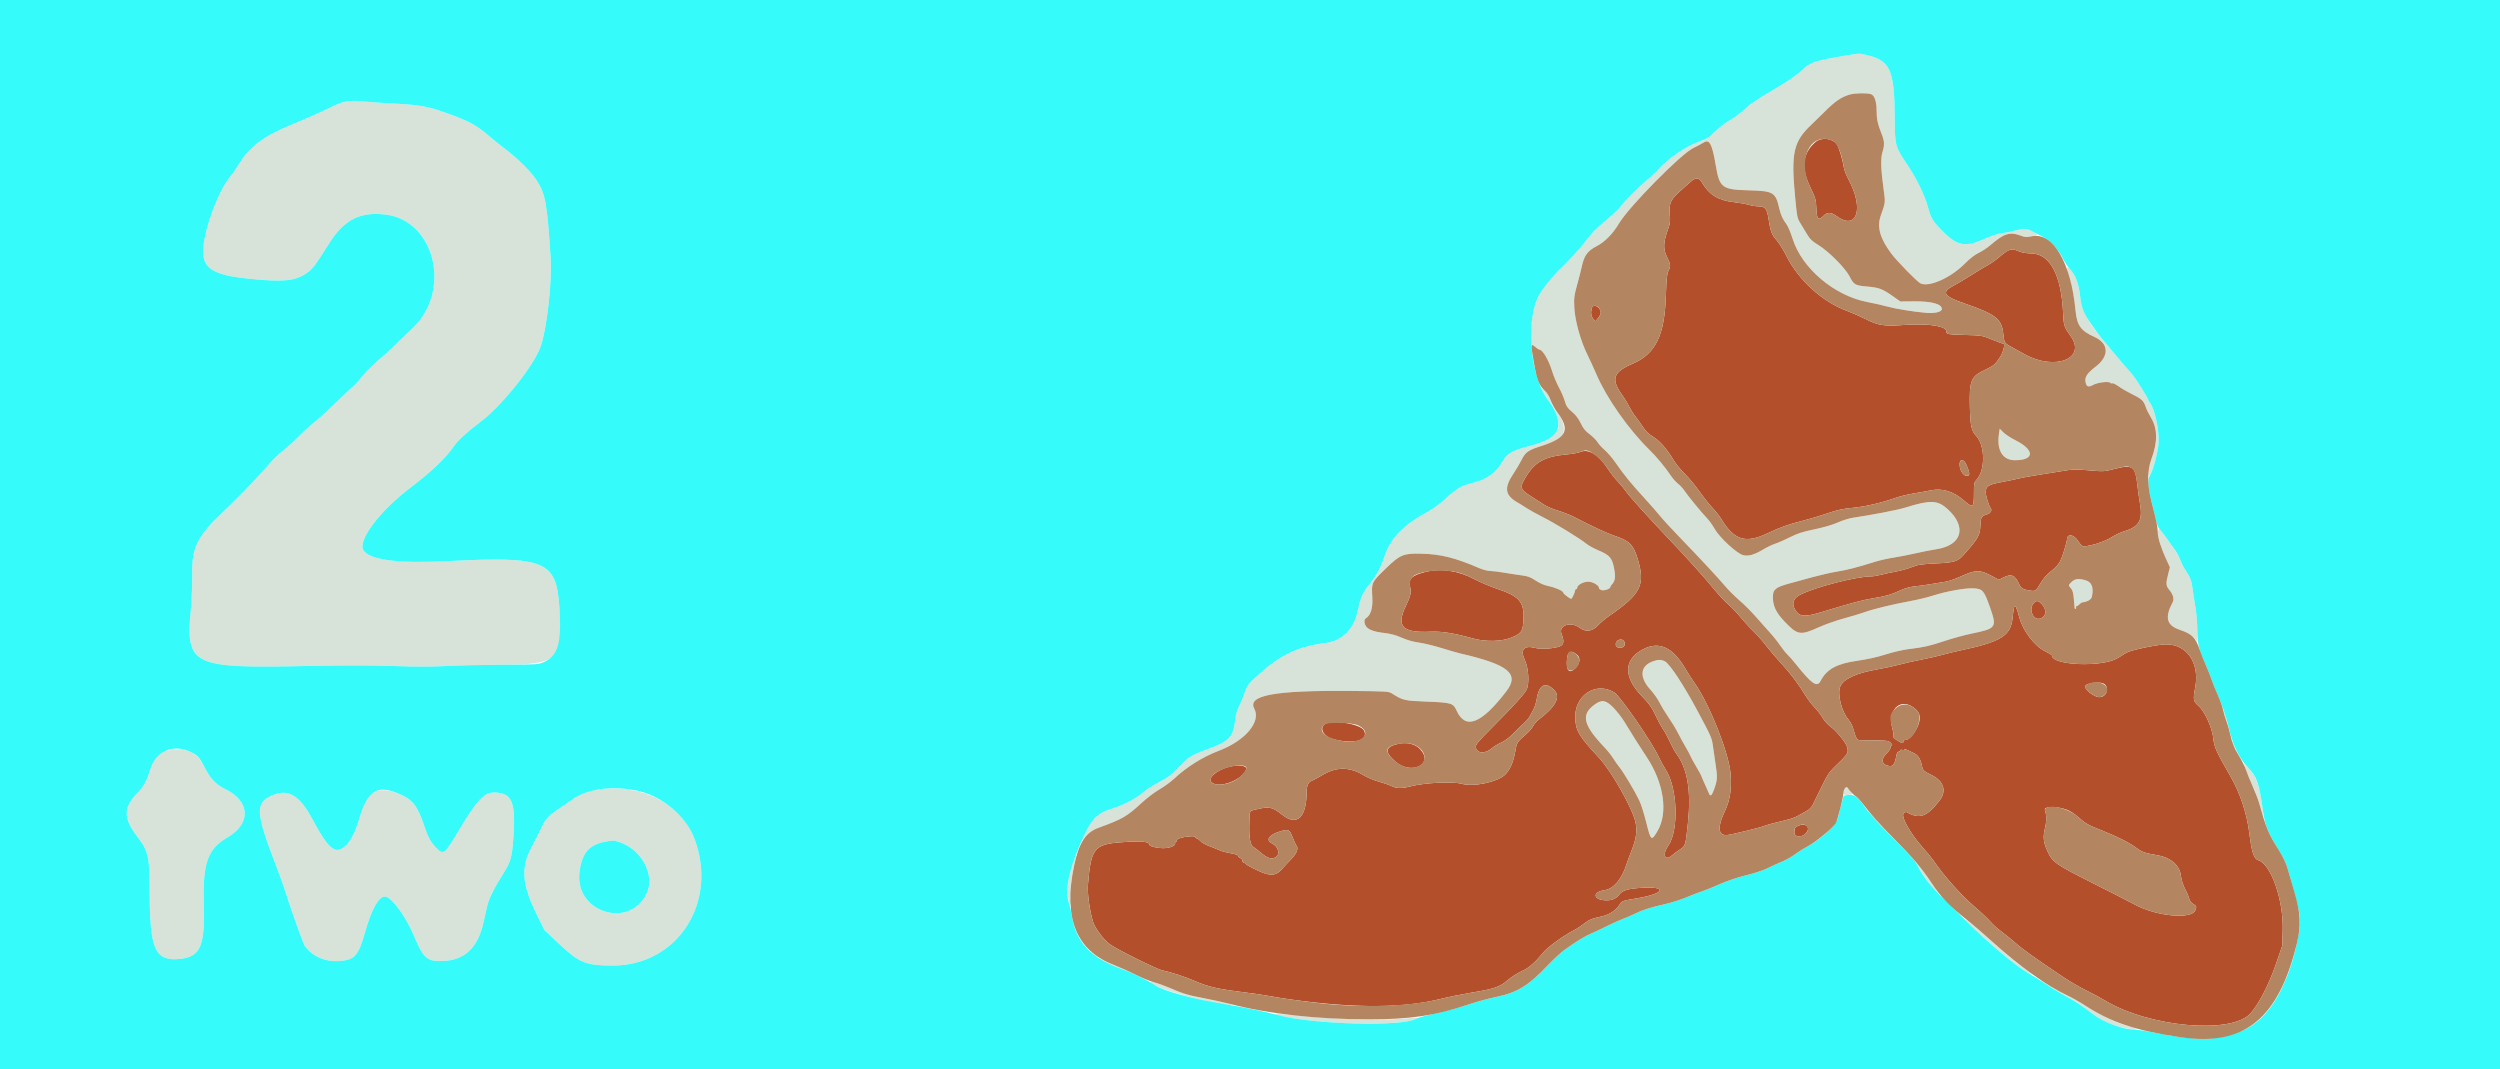 <svg id="svg" xmlns="http://www.w3.org/2000/svg" xmlns:xlink="http://www.w3.org/1999/xlink" width="400" height="171.084" viewBox="0, 0, 400,171.084"><g id="svgg"><path id="path0" d="M290.430 22.768 C 288.425 24.528,288.158 26.796,289.597 29.844 C 290.498 31.750,290.575 32.011,290.612 33.259 C 290.665 35.037,290.930 35.358,291.704 34.584 C 292.399 33.889,292.911 33.899,293.922 34.626 C 297.096 36.906,298.253 33.422,295.837 28.861 C 295.453 28.137,295.093 27.256,295.036 26.903 C 294.808 25.490,294.217 23.526,293.884 23.075 C 293.151 22.084,291.388 21.927,290.430 22.768 M270.551 29.042 C 270.276 29.301,269.570 29.926,268.981 30.432 C 267.333 31.848,267.013 32.513,267.161 34.213 C 267.254 35.279,267.220 35.755,267.012 36.316 C 266.111 38.736,266.050 39.776,266.729 41.142 C 267.316 42.324,267.343 42.588,266.948 43.336 C 266.717 43.773,266.635 44.594,266.542 47.391 C 266.332 53.667,264.877 56.629,261.240 58.181 C 258.072 59.535,257.705 60.675,259.602 63.278 C 259.920 63.714,260.391 64.495,260.649 65.013 C 260.907 65.530,261.365 66.262,261.666 66.638 C 261.967 67.015,262.503 67.763,262.857 68.302 C 263.313 68.996,263.794 69.460,264.504 69.892 C 265.563 70.535,266.701 71.836,267.796 73.653 C 268.136 74.217,268.924 75.180,269.547 75.791 C 270.170 76.403,271.227 77.673,271.895 78.614 C 272.564 79.555,273.513 80.749,274.004 81.266 C 274.496 81.784,275.107 82.553,275.364 82.977 C 277.462 86.445,279.253 87.011,282.806 85.330 C 284.877 84.350,286.101 83.913,288.400 83.331 C 289.511 83.050,291.310 82.511,292.400 82.134 C 293.933 81.602,294.821 81.406,296.335 81.265 C 298.367 81.076,301.166 80.430,303.287 79.662 C 303.966 79.416,305.274 79.096,306.195 78.950 C 307.116 78.803,308.332 78.583,308.896 78.461 C 310.699 78.069,312.531 78.611,314.156 80.018 C 315.716 81.370,315.825 81.290,315.825 78.796 C 315.825 77.341,315.861 77.172,316.254 76.748 C 317.675 75.214,317.633 71.277,316.179 69.729 C 315.427 68.929,315.255 68.145,315.177 65.165 C 315.065 60.860,315.338 60.209,317.716 59.124 C 318.929 58.570,319.267 58.278,320.005 57.147 C 320.569 56.281,320.880 54.863,320.488 54.946 C 320.337 54.978,320.104 54.894,318.392 54.192 C 317.204 53.706,316.925 53.662,314.628 53.600 C 311.673 53.521,311.407 53.478,311.439 53.081 C 311.511 52.179,308.607 51.709,304.701 51.992 C 301.437 52.228,300.576 52.096,298.460 51.034 C 297.613 50.609,296.305 50.035,295.552 49.757 C 291.605 48.304,287.791 44.858,285.852 40.993 C 285.376 40.046,284.661 38.897,284.262 38.441 C 283.468 37.535,283.280 37.036,282.962 35.002 C 282.706 33.368,282.429 33.020,281.383 33.020 C 280.976 33.020,280.264 32.907,279.800 32.769 C 279.336 32.632,278.264 32.441,277.418 32.345 C 274.894 32.058,273.430 31.143,272.273 29.127 C 271.866 28.418,271.247 28.388,270.551 29.042 M321.430 40.034 C 321.173 40.111,320.533 40.557,320.010 41.023 C 319.486 41.490,318.657 42.087,318.169 42.350 C 317.680 42.612,316.471 43.341,315.483 43.970 C 314.495 44.598,313.204 45.367,312.614 45.678 C 310.545 46.771,310.925 47.385,314.417 48.592 C 319.401 50.316,320.294 51.034,320.538 53.512 C 320.663 54.775,320.748 54.923,321.635 55.412 C 321.911 55.564,322.957 56.141,323.958 56.694 C 328.818 59.377,333.885 57.371,331.311 53.783 C 330.256 52.312,330.189 52.112,330.100 50.167 C 329.814 43.930,327.989 40.547,324.911 40.547 C 324.283 40.547,323.540 40.414,323.011 40.205 C 322.057 39.829,322.096 39.833,321.430 40.034 M254.684 49.316 C 254.494 50.026,254.574 50.601,254.919 51.008 L 255.262 51.411 255.688 50.898 C 255.923 50.616,256.115 50.229,256.115 50.038 C 256.118 49.109,254.904 48.496,254.684 49.316 M252.888 72.307 C 252.570 72.445,251.569 72.628,250.663 72.712 C 247.155 73.038,245.572 73.911,244.129 76.314 C 243.080 78.062,243.166 78.307,245.276 79.611 C 245.759 79.910,246.529 80.407,246.987 80.717 C 247.444 81.027,248.473 81.472,249.273 81.707 C 250.073 81.943,251.189 82.375,251.754 82.669 C 254.644 84.171,257.182 85.357,258.255 85.706 C 260.718 86.507,261.371 87.167,262.071 89.564 C 263.263 93.643,262.534 95.055,257.413 98.584 C 256.856 98.968,256.071 99.636,255.668 100.069 C 254.760 101.044,253.716 101.171,252.723 100.427 C 251.309 99.368,249.301 100.078,249.848 101.444 C 250.305 102.587,250.227 103.141,249.572 103.413 C 248.734 103.761,246.563 103.916,245.717 103.688 C 243.869 103.191,243.190 103.896,243.945 105.533 C 244.587 106.926,244.739 109.373,244.245 110.363 C 243.901 111.053,242.052 113.082,238.697 116.449 C 236.442 118.713,236.084 119.145,236.131 119.547 C 236.248 120.564,237.613 120.669,238.670 119.743 C 238.997 119.457,239.688 119.034,240.205 118.802 C 240.785 118.543,241.510 118.005,242.092 117.403 C 242.613 116.865,243.357 116.141,243.745 115.795 C 244.134 115.449,244.555 114.978,244.681 114.748 C 244.807 114.518,245.089 114.005,245.307 113.607 C 245.526 113.208,245.778 112.429,245.867 111.876 C 246.248 109.507,247.310 108.978,248.708 110.460 C 249.716 111.530,248.919 113.047,246.292 115.056 C 245.923 115.338,245.476 115.838,245.299 116.168 C 245.123 116.497,244.693 117.017,244.345 117.323 C 242.689 118.780,242.691 118.777,242.448 120.207 C 242.155 121.936,241.552 123.291,240.761 123.998 C 239.453 125.168,235.754 125.927,233.875 125.411 C 232.369 124.998,228.001 125.222,225.606 125.835 C 224.260 126.180,223.383 126.157,222.594 125.754 C 222.232 125.569,221.341 125.258,220.614 125.064 C 219.888 124.869,218.794 124.408,218.183 124.040 C 215.921 122.675,213.862 122.661,211.605 123.995 C 210.808 124.465,210.000 124.900,209.809 124.961 C 209.364 125.102,209.068 125.757,209.068 126.600 C 209.068 130.773,207.551 132.254,205.192 130.387 C 203.550 129.087,203.088 128.993,200.941 129.515 C 199.847 129.781,199.951 129.551,199.889 131.865 C 199.831 134.012,200.051 135.253,200.537 135.513 C 200.692 135.596,201.222 136.008,201.715 136.429 C 202.723 137.289,203.433 137.526,204.038 137.202 C 204.892 136.745,204.586 135.451,203.502 134.933 C 202.451 134.432,203.033 133.560,204.765 133.041 C 206.183 132.617,206.299 132.670,206.822 133.991 C 207.071 134.619,207.331 135.190,207.401 135.259 C 207.828 135.686,207.506 136.535,206.544 137.518 C 206.003 138.071,205.406 138.712,205.218 138.942 C 204.418 139.922,203.660 140.143,202.407 139.763 C 201.557 139.505,199.316 138.377,199.316 138.207 C 199.316 138.130,199.200 138.067,199.059 138.067 C 198.918 138.067,198.802 137.918,198.802 137.736 C 198.802 137.554,198.648 137.357,198.460 137.297 C 198.272 137.237,198.118 137.087,198.118 136.963 C 198.118 136.818,197.702 136.663,196.963 136.533 C 196.328 136.421,195.577 136.227,195.295 136.102 C 195.013 135.976,194.435 135.742,194.012 135.581 C 192.735 135.095,192.406 134.919,192.026 134.517 C 191.826 134.305,191.576 134.132,191.469 134.132 C 191.362 134.132,191.275 134.044,191.275 133.937 C 191.275 133.803,190.942 133.770,190.205 133.832 C 189.079 133.926,188.144 134.253,188.296 134.499 C 188.346 134.579,188.305 134.645,188.205 134.645 C 188.105 134.645,188.024 134.780,188.024 134.945 C 188.024 135.372,187.125 135.718,186.041 135.708 C 185.119 135.700,183.918 135.405,183.918 135.187 C 183.918 134.627,182.607 134.509,179.281 134.771 C 175.063 135.103,174.549 135.775,174.071 141.579 C 173.960 142.915,174.342 145.691,174.881 147.476 C 175.190 148.500,176.543 150.314,177.566 151.076 C 178.643 151.878,185.040 155.063,185.971 155.260 C 187.465 155.577,189.626 156.288,191.273 157.005 C 193.322 157.897,194.959 158.269,199.007 158.763 C 200.578 158.954,202.388 159.220,203.028 159.354 C 203.668 159.487,205.346 159.755,206.758 159.949 C 216.930 161.347,224.643 161.302,230.562 159.812 C 231.679 159.530,233.785 159.102,235.244 158.859 C 239.073 158.223,239.988 157.915,241.182 156.863 C 241.727 156.384,242.731 155.735,243.414 155.422 C 244.645 154.856,245.551 154.071,247.006 152.307 C 247.653 151.522,250.219 149.665,251.676 148.926 C 252.169 148.677,252.945 148.178,253.401 147.818 C 254.254 147.143,254.622 146.993,256.363 146.605 C 257.490 146.355,258.570 145.637,259.110 144.780 C 259.523 144.125,259.464 144.147,262.019 143.712 C 266.406 142.967,266.846 141.776,262.633 142.050 C 260.519 142.188,259.590 142.458,259.141 143.068 C 258.640 143.749,258.000 144.055,257.077 144.055 C 254.899 144.055,254.646 142.724,256.765 142.417 C 258.177 142.213,259.491 140.658,260.225 138.323 C 260.343 137.947,260.740 136.879,261.107 135.951 C 261.800 134.199,261.970 132.902,261.680 131.565 C 261.195 129.329,257.885 123.468,255.880 121.291 C 252.653 117.790,252.186 117.037,252.047 115.106 C 251.778 111.346,255.274 108.938,258.297 110.802 C 259.259 111.396,264.422 118.896,265.417 121.145 C 265.649 121.669,266.140 122.565,266.509 123.136 C 268.428 126.105,268.646 132.879,266.902 135.353 C 265.905 136.767,266.396 137.879,267.555 136.831 C 267.803 136.606,268.337 136.211,268.741 135.954 C 269.674 135.360,269.685 135.324,270.067 131.673 C 270.603 126.544,270.004 122.971,268.205 120.572 C 267.976 120.267,267.519 119.426,267.188 118.704 C 266.857 117.982,266.345 117.040,266.049 116.610 C 265.754 116.180,265.212 115.176,264.844 114.377 C 264.304 113.203,263.898 112.636,262.718 111.412 C 259.710 108.292,259.767 105.533,262.874 103.896 C 265.468 102.528,267.685 103.565,269.729 107.100 C 270.083 107.712,270.716 108.697,271.135 109.289 C 273.554 112.706,276.658 120.557,276.899 123.867 C 277.075 126.298,276.793 128.096,275.962 129.829 C 274.782 132.291,274.870 133.618,276.213 133.618 C 276.780 133.618,281.922 132.362,282.445 132.096 C 282.597 132.019,283.413 131.790,284.260 131.586 C 286.738 130.991,287.074 130.882,287.912 130.395 C 288.350 130.140,288.939 129.807,289.222 129.655 C 289.504 129.502,289.862 129.119,290.018 128.803 C 290.174 128.488,290.813 127.190,291.437 125.920 C 292.505 123.746,292.662 123.523,294.105 122.142 C 295.704 120.611,295.844 120.326,295.475 119.355 C 295.197 118.624,293.726 116.863,292.894 116.266 C 292.458 115.952,291.886 115.321,291.624 114.862 C 291.361 114.404,290.776 113.644,290.322 113.174 C 289.869 112.703,289.224 111.860,288.888 111.299 C 287.848 109.563,286.369 107.601,285.018 106.166 C 284.306 105.409,283.219 104.136,282.602 103.336 C 281.986 102.536,281.054 101.479,280.532 100.987 C 280.009 100.495,279.110 99.514,278.532 98.807 C 277.955 98.100,277.053 97.156,276.529 96.708 C 276.005 96.260,275.066 95.267,274.443 94.500 C 272.907 92.609,270.009 89.376,267.322 86.556 C 263.871 82.933,260.698 79.421,260.171 78.640 C 259.907 78.249,259.320 77.545,258.866 77.074 C 258.411 76.604,257.682 75.669,257.245 74.996 C 255.809 72.785,254.145 71.758,252.888 72.307 M314.321 73.867 C 314.687 74.288,315.200 75.728,315.064 75.949 C 314.705 76.530,313.830 75.863,313.597 74.831 C 313.368 73.817,313.791 73.255,314.321 73.867 M338.238 75.049 C 336.653 75.456,336.553 75.461,334.227 75.254 C 332.098 75.064,331.657 75.073,330.121 75.343 C 329.175 75.509,327.406 75.794,326.190 75.977 C 324.975 76.160,323.551 76.419,323.025 76.553 C 322.500 76.687,321.224 76.955,320.190 77.148 C 318.124 77.535,317.713 77.807,317.717 78.785 C 317.719 79.290,318.235 80.996,318.452 81.212 C 318.819 81.580,318.536 82.116,317.868 82.316 C 317.029 82.567,316.916 82.767,316.864 84.086 C 316.802 85.660,316.523 86.151,314.236 88.718 C 313.229 89.849,312.756 89.998,309.699 90.152 C 307.381 90.268,306.859 90.349,305.876 90.743 C 305.250 90.994,304.134 91.307,303.396 91.438 C 302.657 91.570,301.594 91.799,301.033 91.947 C 300.473 92.095,299.765 92.216,299.462 92.216 C 297.072 92.216,290.433 93.924,288.034 95.157 C 286.894 95.743,286.626 96.588,287.256 97.607 C 287.941 98.717,288.766 98.764,291.702 97.861 C 295.900 96.570,298.083 95.985,299.658 95.728 C 301.762 95.385,302.638 95.133,304.042 94.466 C 304.679 94.164,305.560 93.905,306.159 93.843 C 307.186 93.738,309.621 93.374,311.360 93.065 C 311.869 92.975,312.966 92.587,313.798 92.204 C 316.046 91.168,316.767 91.144,318.461 92.044 L 319.813 92.763 320.533 92.404 C 321.820 91.761,322.404 92.005,323.060 93.460 C 323.366 94.137,323.678 94.322,324.808 94.495 C 325.677 94.628,325.754 94.573,326.505 93.290 C 326.847 92.705,327.447 91.974,327.837 91.665 C 329.356 90.464,329.627 90.077,330.181 88.328 C 330.473 87.408,330.711 86.532,330.710 86.382 C 330.709 85.330,331.801 85.453,332.516 86.585 C 332.754 86.962,333.063 87.314,333.203 87.368 C 333.776 87.588,336.652 86.736,337.756 86.020 C 338.350 85.634,339.307 85.176,339.882 85.002 C 342.353 84.255,342.903 83.186,342.340 80.220 C 342.244 79.713,342.084 78.567,341.985 77.673 C 341.637 74.545,341.250 74.274,338.238 75.049 M228.008 91.530 C 225.848 92.080,225.297 92.639,225.629 93.948 C 225.840 94.779,225.698 95.378,224.898 97.041 C 223.367 100.223,224.402 101.284,228.827 101.071 C 230.626 100.985,232.578 101.293,235.672 102.152 C 237.713 102.719,240.224 102.663,241.823 102.015 C 243.451 101.355,243.680 101.000,243.762 99.014 C 243.873 96.294,243.073 95.387,239.511 94.198 C 238.434 93.838,236.861 93.174,236.014 92.721 C 233.349 91.297,230.557 90.881,228.008 91.530 M325.406 96.493 C 324.539 97.360,325.256 99.263,326.346 98.989 C 327.408 98.723,327.563 97.576,326.664 96.637 C 326.112 96.061,325.866 96.033,325.406 96.493 M322.265 97.103 C 322.207 97.286,322.092 98.101,322.009 98.916 C 321.728 101.694,320.152 102.681,313.858 104.025 C 312.917 104.226,311.493 104.572,310.693 104.793 C 309.893 105.013,308.392 105.355,307.357 105.553 C 306.322 105.750,304.773 106.101,303.916 106.333 C 303.059 106.565,301.481 106.907,300.409 107.092 C 297.019 107.677,294.937 108.636,294.437 109.843 C 293.950 111.020,294.637 113.826,295.722 115.093 C 296.085 115.518,296.412 116.157,296.563 116.736 C 296.879 117.948,297.116 118.384,297.482 118.423 C 297.644 118.440,298.755 118.459,299.951 118.466 C 301.970 118.476,302.154 118.505,302.512 118.862 C 302.725 119.074,302.805 119.247,302.690 119.247 C 302.575 119.247,302.481 119.406,302.481 119.601 C 302.481 119.795,302.222 120.200,301.906 120.499 C 300.876 121.474,301.025 122.337,302.261 122.559 C 302.878 122.670,303.194 122.218,303.414 120.915 C 303.482 120.518,303.617 120.274,303.772 120.274 C 303.909 120.274,304.021 120.188,304.021 120.083 C 304.021 119.976,304.171 119.931,304.363 119.981 C 304.551 120.030,304.705 120.004,304.705 119.924 C 304.705 119.843,304.917 119.879,305.175 120.004 C 305.434 120.129,305.926 120.364,306.269 120.527 C 306.909 120.829,307.313 121.498,307.530 122.614 C 307.656 123.265,307.782 123.380,309.104 124.040 C 311.017 124.996,311.498 126.571,310.337 128.076 C 308.309 130.705,307.101 131.126,305.029 129.925 C 304.973 129.892,304.788 129.966,304.620 130.090 C 304.042 130.512,305.599 133.334,307.699 135.672 C 308.333 136.377,309.087 137.301,309.376 137.725 C 311.022 140.144,313.831 143.289,315.997 145.137 C 316.985 145.981,318.090 147.025,318.454 147.459 C 318.818 147.892,319.643 148.631,320.288 149.102 C 320.932 149.572,321.944 150.392,322.535 150.924 C 323.549 151.836,325.792 153.435,330.111 156.327 C 331.146 157.019,332.802 157.983,333.790 158.468 C 334.778 158.953,336.086 159.655,336.698 160.028 C 343.801 164.359,357.088 165.551,360.094 162.128 C 361.414 160.624,363.021 157.523,364.096 154.405 L 365.158 151.326 365.234 148.928 C 365.388 144.077,363.391 138.292,361.337 137.640 C 360.611 137.409,360.275 136.407,359.900 133.362 C 359.513 130.215,358.432 126.927,356.918 124.294 C 354.591 120.248,354.273 119.551,354.137 118.201 C 353.959 116.433,352.761 113.808,351.719 112.900 C 350.918 112.202,350.868 111.909,351.230 110.009 C 351.976 106.093,349.926 103.075,346.536 103.100 C 345.210 103.110,340.916 104.015,340.235 104.428 C 339.906 104.627,339.272 105.016,338.825 105.293 C 336.408 106.789,328.315 106.476,328.315 104.886 C 328.315 104.802,327.809 104.487,327.191 104.186 C 325.532 103.378,323.639 100.889,323.096 98.802 C 322.677 97.194,322.410 96.647,322.265 97.103 M259.874 102.639 C 260.096 103.055,259.946 103.463,259.522 103.598 C 258.982 103.769,258.512 103.526,258.512 103.077 C 258.512 102.366,259.549 102.033,259.874 102.639 M252.395 104.829 C 252.905 105.290,252.780 106.174,252.107 106.867 C 251.084 107.920,250.526 107.326,250.716 105.387 C 250.838 104.147,251.426 103.952,252.395 104.829 M336.781 109.510 C 337.531 110.276,336.966 111.548,335.876 111.548 C 335.143 111.548,333.628 110.421,333.621 109.872 C 333.614 109.237,336.222 108.938,336.781 109.510 M305.949 113.061 C 306.847 113.653,307.157 114.119,307.157 114.875 C 307.157 116.234,305.759 118.392,304.877 118.392 C 304.686 118.392,304.534 118.505,304.534 118.648 C 304.534 118.990,304.390 118.972,303.678 118.541 C 302.987 118.121,302.821 117.911,302.939 117.604 C 302.986 117.483,302.901 116.963,302.752 116.450 C 301.971 113.764,303.906 111.713,305.949 113.061 M211.833 115.968 C 211.128 116.674,211.857 117.848,213.239 118.232 C 216.558 119.156,219.063 118.480,218.237 116.884 C 217.657 115.762,212.742 115.059,211.833 115.968 M223.695 119.022 C 221.624 119.487,221.489 120.302,223.230 121.825 C 225.814 124.086,229.460 122.301,227.226 119.868 C 226.457 119.029,225.104 118.705,223.695 119.022 M196.746 122.675 C 194.639 123.176,193.095 124.545,193.892 125.207 C 195.093 126.203,198.786 124.793,199.382 123.110 C 199.592 122.519,198.301 122.306,196.746 122.675 M330.667 129.546 C 331.160 129.729,331.969 130.242,332.463 130.686 C 333.703 131.799,333.998 131.965,336.483 132.952 C 338.869 133.899,340.832 134.907,341.952 135.759 C 342.690 136.321,343.342 136.538,345.208 136.844 C 347.242 137.177,348.694 138.398,348.912 139.959 C 349.047 140.928,349.283 141.638,349.779 142.571 C 349.997 142.980,350.225 143.543,350.286 143.822 C 350.354 144.131,350.596 144.448,350.905 144.630 C 351.460 144.958,351.486 145.034,351.255 145.642 C 350.689 147.130,345.090 146.626,341.660 144.778 C 340.860 144.347,337.783 142.776,334.822 141.287 C 328.898 138.306,328.405 137.960,327.604 136.223 C 326.936 134.771,326.842 133.918,327.198 132.501 C 327.464 131.439,327.458 130.325,327.182 129.605 C 326.949 128.999,329.091 128.963,330.667 129.546 M287.772 132.098 C 287.247 132.308,287.089 132.548,287.086 133.139 C 287.081 134.005,288.330 134.083,289.008 133.260 C 289.732 132.381,288.937 131.633,287.772 132.098 " stroke="none" fill="#b34f2b" fill-rule="evenodd"></path><path id="path1" d="M294.150 9.087 C 290.898 9.630,289.649 10.023,288.879 10.743 C 287.637 11.906,286.328 12.840,284.175 14.103 C 281.056 15.931,279.982 16.659,278.871 17.703 C 278.353 18.189,277.408 18.878,276.771 19.234 C 276.133 19.589,275.081 20.392,274.433 21.018 C 273.426 21.989,273.055 22.225,271.894 22.631 C 269.745 23.381,266.800 25.413,265.160 27.275 C 264.818 27.664,263.979 28.442,263.297 29.004 C 261.917 30.140,260.430 31.638,259.394 32.934 C 259.018 33.405,258.153 34.251,257.472 34.816 C 255.298 36.617,254.939 36.969,253.999 38.214 C 252.942 39.614,251.036 41.707,249.458 43.199 C 246.268 46.215,244.996 49.019,244.996 53.032 L 244.996 55.025 245.549 55.443 C 245.854 55.672,246.188 55.898,246.291 55.945 C 247.008 56.271,247.805 57.606,248.330 59.361 C 248.550 60.097,249.037 61.265,249.412 61.958 C 249.787 62.650,250.217 63.652,250.368 64.184 C 250.595 64.988,250.790 65.277,251.516 65.884 C 252.122 66.392,252.551 66.952,252.914 67.713 C 253.313 68.548,253.650 68.966,254.330 69.468 C 254.820 69.831,255.390 70.400,255.596 70.732 C 255.801 71.065,256.330 71.645,256.770 72.021 C 257.210 72.397,257.994 73.316,258.512 74.062 C 259.865 76.013,260.912 77.299,263.049 79.634 C 264.086 80.767,265.237 82.079,265.606 82.549 C 265.976 83.020,267.283 84.445,268.511 85.716 C 271.899 89.222,274.969 92.518,275.996 93.750 C 276.503 94.359,277.544 95.398,278.310 96.060 C 279.076 96.721,280.228 97.870,280.869 98.612 C 281.511 99.355,282.505 100.471,283.079 101.093 C 283.653 101.715,284.434 102.686,284.814 103.251 C 285.194 103.815,285.716 104.470,285.973 104.705 C 286.230 104.940,286.871 105.672,287.396 106.330 C 289.877 109.441,290.736 110.024,291.280 108.972 C 292.267 107.063,293.864 106.188,297.234 105.711 C 298.762 105.494,300.416 105.125,301.711 104.710 C 302.857 104.343,304.481 103.966,305.389 103.857 C 307.831 103.563,308.681 103.370,311.197 102.536 C 312.462 102.116,314.387 101.592,315.474 101.370 C 319.435 100.562,319.544 100.400,318.367 97.084 C 317.443 94.479,317.220 94.222,315.806 94.134 C 314.491 94.052,311.454 94.595,309.215 95.312 C 308.355 95.587,306.776 95.969,305.707 96.161 C 303.063 96.636,299.755 97.437,298.361 97.940 C 297.727 98.169,296.220 98.624,295.011 98.951 C 293.802 99.279,292.010 99.910,291.028 100.354 C 288.046 101.703,287.607 101.632,285.537 99.458 C 284.172 98.026,283.661 96.957,283.661 95.532 C 283.661 94.299,284.075 93.962,286.346 93.344 C 287.175 93.119,288.854 92.660,290.077 92.325 C 291.300 91.990,293.048 91.596,293.962 91.449 C 295.564 91.192,297.136 90.785,299.973 89.895 C 300.711 89.663,302.059 89.359,302.967 89.218 C 303.876 89.077,305.428 88.774,306.416 88.545 C 307.404 88.316,308.963 88.009,309.881 87.864 C 313.932 87.223,314.734 84.300,311.634 81.467 C 310.033 80.004,308.861 79.959,304.876 81.208 C 303.669 81.586,299.369 82.422,296.636 82.810 C 295.922 82.911,294.852 83.235,294.078 83.584 C 293.245 83.961,291.844 84.373,290.329 84.689 C 288.436 85.083,287.588 85.355,286.428 85.943 C 285.612 86.355,284.550 86.822,284.068 86.980 C 283.586 87.138,282.744 87.537,282.196 87.867 C 280.681 88.779,279.686 89.058,278.847 88.807 C 277.827 88.501,275.124 85.995,274.359 84.645 C 274.026 84.057,273.494 83.306,273.177 82.977 C 272.294 82.060,270.085 79.373,269.554 78.571 C 269.294 78.178,268.822 77.659,268.506 77.417 C 268.190 77.176,267.683 76.615,267.381 76.171 C 266.355 74.663,265.102 73.144,263.964 72.028 C 260.533 68.662,257.049 63.698,255.396 59.821 C 255.029 58.960,254.386 57.562,253.967 56.715 C 252.903 54.561,252.002 51.327,251.893 49.273 C 251.807 47.632,251.851 47.320,252.496 44.996 C 252.691 44.290,252.971 43.174,253.116 42.515 C 253.477 40.884,254.055 40.109,255.432 39.405 C 256.765 38.724,258.043 37.429,259.043 35.746 C 260.614 33.102,268.910 24.674,270.896 23.705 C 271.565 23.378,272.322 22.976,272.577 22.812 C 273.510 22.209,273.940 23.013,274.516 26.433 C 275.125 30.056,275.491 30.333,279.820 30.453 C 283.769 30.563,284.085 30.751,284.687 33.362 C 284.933 34.426,285.233 35.080,285.844 35.883 C 286.075 36.188,286.514 37.230,286.818 38.199 C 288.301 42.924,293.466 47.303,298.755 48.320 C 299.910 48.542,301.394 48.877,302.053 49.065 C 303.270 49.412,306.090 49.868,308.151 50.051 C 309.579 50.177,310.693 49.910,310.693 49.441 C 310.693 48.634,309.078 48.191,306.219 48.215 L 304.055 48.233 302.825 47.369 C 301.185 46.217,300.627 46.007,298.783 45.850 C 296.821 45.681,296.612 45.565,295.957 44.266 C 295.272 42.910,292.601 40.222,290.910 39.188 C 289.964 38.609,289.577 38.246,289.183 37.570 C 288.904 37.090,288.421 36.293,288.109 35.797 C 287.562 34.928,287.531 34.782,287.234 31.691 C 286.538 24.445,286.932 22.678,289.861 19.894 C 290.433 19.350,291.450 18.366,292.122 17.707 C 294.276 15.594,295.350 15.047,297.551 14.946 C 299.804 14.842,300.255 15.308,300.258 17.745 C 300.260 19.084,300.430 19.852,301.094 21.520 C 301.523 22.597,301.542 23.231,301.183 24.380 C 300.878 25.355,300.941 27.190,301.390 30.383 C 301.673 32.395,301.672 32.400,300.930 34.474 C 300.276 36.302,300.778 38.123,302.615 40.582 C 303.493 41.759,306.674 45.019,307.239 45.321 C 308.559 46.027,312.051 44.501,314.318 42.229 C 315.159 41.385,315.977 40.747,316.586 40.459 C 317.110 40.211,317.930 39.674,318.408 39.267 C 320.687 37.321,321.568 37.045,323.353 37.719 C 324.020 37.970,324.256 37.981,325.111 37.800 L 326.099 37.591 325.477 37.168 C 324.664 36.615,323.786 36.513,322.651 36.839 C 322.143 36.984,321.177 37.178,320.503 37.269 C 319.730 37.374,318.721 37.687,317.766 38.117 C 314.327 39.665,313.169 39.432,310.491 36.656 C 309.186 35.303,308.944 34.879,308.451 33.078 C 307.926 31.158,306.619 28.497,305.085 26.227 C 303.244 23.502,303.180 23.258,303.157 18.938 C 303.115 11.054,302.442 9.614,298.392 8.745 C 297.333 8.518,297.757 8.484,294.150 9.087 M54.833 16.406 C 54.269 16.570,53.394 16.917,52.889 17.176 C 51.898 17.685,48.535 19.173,46.202 20.135 C 42.189 21.789,39.864 23.552,38.311 26.116 C 37.846 26.882,37.153 27.883,36.770 28.340 C 34.847 30.636,32.506 37.150,32.506 40.209 C 32.506 43.015,34.216 44.030,39.910 44.607 C 45.377 45.160,47.245 44.970,49.103 43.672 C 50.041 43.017,50.371 42.578,52.695 38.898 C 55.071 35.134,57.670 33.826,61.745 34.340 C 69.660 35.339,72.289 46.607,65.988 52.524 C 65.337 53.135,64.076 54.348,63.187 55.220 C 62.297 56.091,61.037 57.228,60.387 57.747 C 59.736 58.266,58.762 59.247,58.222 59.927 C 57.682 60.607,56.930 61.433,56.550 61.762 C 56.170 62.092,54.820 63.367,53.550 64.596 C 52.280 65.825,50.778 67.184,50.214 67.616 C 49.649 68.047,48.587 69.017,47.854 69.771 C 47.120 70.524,45.982 71.550,45.324 72.050 C 44.666 72.550,43.544 73.654,42.830 74.503 C 41.429 76.170,37.891 79.831,35.551 82.036 C 31.653 85.709,30.697 87.602,30.752 91.531 C 30.777 93.278,30.680 95.806,30.518 97.599 C 29.720 106.476,30.682 106.945,48.892 106.565 C 55.096 106.436,59.206 106.436,62.933 106.564 C 66.587 106.690,69.142 106.692,71.270 106.569 C 72.957 106.472,76.993 106.379,80.240 106.362 C 89.444 106.313,90.087 105.669,89.498 97.092 C 88.990 89.701,87.245 88.989,71.586 89.781 C 63.578 90.185,59.057 89.590,58.136 88.010 C 57.232 86.457,60.758 81.764,65.585 78.095 C 69.110 75.416,71.323 73.304,72.659 71.343 C 73.248 70.479,74.877 68.993,76.866 67.508 C 80.283 64.957,85.442 58.494,86.508 55.431 C 87.519 52.522,88.358 45.012,88.101 41.159 C 87.506 32.222,87.285 31.039,85.778 28.730 C 84.945 27.453,82.819 25.345,80.924 23.915 C 80.218 23.383,79.009 22.409,78.237 21.752 C 76.085 19.918,75.082 19.387,71.063 17.952 C 68.505 17.039,67.023 16.776,63.388 16.592 C 61.506 16.497,59.257 16.344,58.390 16.251 C 56.360 16.033,56.066 16.046,54.833 16.406 M330.710 42.952 C 330.710 43.051,330.895 43.802,331.121 44.620 C 331.707 46.738,331.901 47.759,332.084 49.677 C 332.313 52.070,332.920 52.924,335.081 53.895 C 337.425 54.948,337.527 56.958,335.323 58.654 C 333.898 59.749,333.533 60.312,333.692 61.161 C 333.831 61.901,334.162 62.007,334.947 61.564 C 335.613 61.189,337.470 60.975,337.642 61.254 C 337.694 61.337,337.835 61.367,337.958 61.320 C 338.080 61.273,338.558 61.510,339.021 61.846 C 339.484 62.182,340.489 62.762,341.254 63.135 C 342.688 63.833,343.003 64.144,343.350 65.203 C 343.461 65.543,343.824 66.272,344.155 66.822 C 345.212 68.577,345.241 70.699,344.244 73.423 C 343.738 74.806,343.572 76.561,344.002 75.976 C 344.483 75.321,345.263 72.420,345.372 70.875 C 345.508 68.952,344.773 65.460,344.036 64.522 C 343.858 64.296,343.713 64.048,343.713 63.971 C 343.713 63.725,341.689 60.502,341.144 59.880 C 340.856 59.551,340.218 58.824,339.728 58.266 C 339.238 57.707,338.686 57.052,338.502 56.811 C 338.318 56.570,337.772 55.911,337.288 55.346 C 333.976 51.484,333.142 49.960,332.788 47.130 C 332.587 45.527,332.058 44.003,331.451 43.282 C 331.014 42.762,330.710 42.627,330.710 42.952 M246.707 62.373 C 246.707 62.548,247.556 63.887,248.000 64.414 L 248.434 64.927 248.091 64.005 C 247.693 62.936,246.707 61.773,246.707 62.373 M249.021 66.467 C 249.548 68.011,249.542 68.357,248.980 69.103 C 248.149 70.206,247.200 70.719,244.878 71.320 C 241.852 72.102,241.178 72.497,240.299 73.996 C 239.325 75.659,237.828 76.715,235.690 77.249 C 233.809 77.718,233.097 78.121,231.426 79.659 C 230.420 80.586,229.332 81.390,228.400 81.894 C 224.470 84.024,222.437 86.148,221.470 89.136 C 220.952 90.739,220.232 92.081,219.222 93.328 C 218.027 94.803,217.711 95.499,217.265 97.636 C 216.618 100.731,214.756 102.559,211.891 102.912 C 207.379 103.468,204.404 105.001,200.398 108.833 C 199.688 109.512,199.439 109.905,199.146 110.811 C 198.946 111.434,198.551 112.399,198.270 112.956 C 197.923 113.642,197.709 114.393,197.608 115.282 C 197.303 117.945,196.672 118.609,193.283 119.836 C 190.705 120.769,190.118 121.134,188.537 122.788 C 187.297 124.086,186.840 124.433,185.426 125.150 C 184.514 125.612,183.359 126.358,182.859 126.807 C 181.900 127.671,179.845 128.771,178.272 129.265 C 175.887 130.013,174.708 130.987,173.753 133.000 C 173.416 133.711,173.139 134.334,173.139 134.383 C 173.139 134.432,173.505 134.098,173.952 133.640 C 174.525 133.054,175.068 132.698,175.791 132.436 C 179.570 131.066,180.315 130.635,182.666 128.457 C 183.468 127.714,184.743 126.749,185.501 126.312 C 186.258 125.875,187.347 125.079,187.921 124.542 C 189.917 122.676,192.470 121.089,195.054 120.106 C 199.247 118.512,201.801 115.468,200.687 113.391 C 199.539 111.250,203.918 110.442,216.082 110.552 C 222.001 110.606,222.171 110.617,222.754 110.985 C 224.456 112.056,224.697 112.114,228.078 112.250 C 232.322 112.421,232.491 112.472,233.081 113.750 C 234.494 116.811,237.048 115.798,241.018 110.603 C 243.163 107.796,241.385 106.341,233.618 104.547 C 233.148 104.438,231.801 104.049,230.624 103.683 C 229.448 103.316,227.831 102.926,227.032 102.816 C 226.096 102.686,225.107 102.406,224.257 102.027 C 223.322 101.611,222.503 101.391,221.450 101.271 C 219.838 101.088,218.951 100.758,218.557 100.196 C 218.261 99.774,218.228 99.127,218.494 98.963 C 219.333 98.444,219.679 97.312,219.566 95.449 C 219.430 93.210,219.453 93.163,221.846 90.847 C 224.003 88.758,224.567 88.527,227.357 88.586 C 230.479 88.652,232.811 89.232,236.698 90.909 C 237.263 91.153,238.042 91.354,238.429 91.356 C 238.817 91.358,239.818 91.480,240.653 91.626 C 241.489 91.772,242.739 91.963,243.432 92.052 C 244.462 92.183,244.874 92.334,245.700 92.886 C 246.336 93.310,247.075 93.634,247.692 93.757 C 248.846 93.989,250.127 94.557,250.130 94.840 C 250.132 95.010,251.177 95.808,251.397 95.808 C 251.516 95.808,252.010 94.754,252.010 94.499 C 252.010 94.372,252.087 94.269,252.181 94.269 C 252.275 94.269,252.352 94.168,252.352 94.044 C 252.352 93.605,253.329 93.071,254.133 93.071 C 254.868 93.071,255.930 93.713,255.825 94.094 C 255.806 94.164,255.967 94.301,256.182 94.400 C 256.582 94.582,257.656 94.230,257.656 93.917 C 257.656 93.842,257.753 93.678,257.872 93.554 C 258.376 93.026,258.499 92.426,258.325 91.346 C 257.994 89.289,257.651 88.856,255.707 88.042 C 255.009 87.750,254.157 87.280,253.814 86.997 C 252.802 86.165,248.819 83.727,246.837 82.726 C 245.826 82.216,244.672 81.577,244.271 81.307 C 243.870 81.037,243.195 80.617,242.772 80.373 C 240.764 79.217,240.619 78.035,242.201 75.704 C 242.583 75.140,243.140 74.195,243.438 73.604 C 244.080 72.330,244.498 72.036,246.621 71.358 C 249.200 70.535,249.766 70.234,250.062 69.528 C 250.490 68.504,250.095 67.059,249.038 65.783 L 248.613 65.269 249.021 66.467 M319.835 69.386 C 319.437 72.043,320.419 73.653,322.428 73.637 C 325.586 73.612,325.568 71.988,322.391 70.397 C 321.693 70.047,320.859 69.498,320.538 69.178 L 319.954 68.594 319.835 69.386 M345.252 85.275 C 345.252 86.083,345.814 87.819,346.666 89.649 L 347.185 90.761 346.901 91.873 C 346.514 93.396,346.544 93.749,347.118 94.422 C 347.691 95.092,347.896 95.858,347.633 96.349 C 346.327 98.789,346.641 100.041,348.740 100.763 C 349.977 101.189,350.781 101.678,351.227 102.276 L 351.572 102.737 351.575 100.855 C 351.577 99.767,351.442 98.180,351.255 97.092 C 351.076 96.056,350.879 94.751,350.816 94.191 C 350.683 93.001,350.429 92.333,349.715 91.295 C 349.430 90.881,349.037 90.116,348.843 89.596 C 348.648 89.076,348.110 88.137,347.647 87.510 C 347.184 86.882,346.596 86.040,346.342 85.637 C 345.595 84.456,345.252 84.343,345.252 85.275 M332.250 92.684 C 331.289 92.853,330.851 93.600,331.378 94.172 C 331.610 94.424,331.735 94.894,331.811 95.808 C 331.870 96.514,331.929 97.184,331.942 97.298 C 331.954 97.411,332.030 97.464,332.110 97.414 C 332.190 97.365,332.211 97.253,332.157 97.165 C 332.103 97.078,332.135 97.006,332.227 97.006 C 332.320 97.006,332.531 96.871,332.696 96.707 C 332.861 96.542,333.039 96.402,333.093 96.395 C 334.019 96.283,334.611 95.934,334.709 95.444 C 334.924 94.370,334.832 93.659,334.431 93.292 C 333.901 92.806,332.993 92.553,332.250 92.684 M264.422 105.832 C 262.395 106.574,262.257 108.377,264.076 110.355 C 264.583 110.907,265.242 111.844,265.540 112.437 C 265.838 113.030,266.484 114.093,266.975 114.799 C 267.466 115.505,268.142 116.621,268.476 117.280 C 268.810 117.938,269.399 119.015,269.785 119.672 C 270.172 120.329,270.488 120.924,270.488 120.993 C 270.488 121.062,270.873 121.770,271.343 122.567 C 271.814 123.364,272.198 124.062,272.198 124.119 C 272.198 124.176,272.433 124.725,272.720 125.338 C 273.007 125.952,273.313 126.641,273.400 126.871 C 273.641 127.505,273.851 127.379,274.226 126.376 C 274.768 124.929,274.814 124.351,274.532 122.557 C 274.386 121.631,274.186 120.257,274.088 119.504 C 273.900 118.059,273.858 117.963,271.573 113.687 C 270.147 111.018,269.677 110.232,268.100 107.881 C 266.543 105.561,265.996 105.256,264.422 105.832 M255.142 112.728 C 252.911 114.344,253.287 115.977,256.723 119.589 C 257.215 120.107,257.829 120.877,258.087 121.300 C 258.345 121.724,258.810 122.384,259.120 122.767 C 259.765 123.567,261.544 126.544,262.280 128.058 C 262.554 128.623,263.061 130.224,263.406 131.616 C 264.136 134.564,264.234 134.635,265.218 132.942 C 266.931 129.995,266.211 125.222,263.422 121.052 C 262.415 119.545,261.107 117.477,259.901 115.483 C 258.095 112.498,256.630 111.650,255.142 112.728 M355.783 114.010 C 355.835 114.282,355.990 114.744,356.126 115.037 L 356.375 115.569 356.279 115.074 C 356.226 114.803,356.072 114.341,355.935 114.048 L 355.687 113.516 355.783 114.010 M357.079 118.563 C 357.076 118.704,357.179 119.050,357.308 119.333 C 357.437 119.615,357.546 119.731,357.549 119.589 C 357.552 119.448,357.449 119.102,357.320 118.820 C 357.191 118.537,357.082 118.422,357.079 118.563 M27.459 119.943 C 25.497 120.140,24.708 120.868,24.042 123.097 C 23.486 124.956,22.997 125.835,21.870 127.002 C 19.710 129.240,19.734 130.932,21.966 133.857 C 23.771 136.223,23.942 137.016,23.953 143.114 C 23.970 152.037,24.867 153.890,28.938 153.408 C 32.059 153.038,32.794 151.323,32.611 144.835 C 32.420 138.069,33.199 135.854,36.432 133.966 C 40.206 131.762,40.035 128.191,36.063 126.265 C 34.581 125.546,33.709 124.650,32.829 122.938 C 31.510 120.373,30.240 119.664,27.459 119.943 M359.520 123.623 C 359.832 124.463,360.282 125.535,360.519 126.005 C 360.909 126.780,361.116 127.379,361.935 130.111 L 362.192 130.967 362.091 129.940 C 361.735 126.297,361.029 124.141,359.792 122.923 L 358.952 122.096 359.520 123.623 M295.158 126.125 C 294.684 126.599,294.906 127.340,295.488 127.224 C 295.782 127.165,296.136 127.117,296.274 127.117 C 296.451 127.117,296.380 126.941,296.039 126.531 C 295.485 125.864,295.440 125.843,295.158 126.125 M95.979 126.247 C 94.152 126.458,93.029 126.879,91.648 127.870 C 90.938 128.380,89.822 129.142,89.169 129.565 C 87.761 130.475,87.185 131.152,86.486 132.716 C 86.201 133.354,85.602 134.539,85.155 135.350 C 83.274 138.764,83.454 141.394,85.913 146.388 L 87.104 148.807 89.568 151.121 C 92.713 154.074,93.762 154.491,98.055 154.491 C 108.496 154.491,115.010 144.227,111.047 134.021 C 108.957 128.640,102.789 125.457,95.979 126.247 M59.966 126.702 C 58.756 127.331,58.331 128.062,57.484 130.970 C 56.711 133.625,55.785 135.196,54.630 135.814 C 53.391 136.477,52.231 135.300,50.024 131.140 C 47.987 127.302,46.158 126.172,43.664 127.211 C 40.768 128.418,40.831 129.841,44.165 138.494 C 44.934 140.491,45.435 141.910,45.919 143.456 C 46.696 145.940,48.546 151.068,48.775 151.371 C 50.107 153.135,52.211 153.995,54.588 153.747 C 56.807 153.515,57.371 152.834,58.417 149.122 C 59.480 145.350,60.706 143.242,61.708 143.466 C 62.811 143.712,65.012 146.780,66.288 149.854 C 67.751 153.373,68.365 153.887,70.957 153.761 C 74.369 153.594,76.441 151.622,77.336 147.689 C 77.524 146.866,77.799 145.654,77.948 144.996 C 78.228 143.760,79.065 142.070,80.577 139.692 C 81.721 137.894,81.931 137.126,82.148 133.961 C 82.521 128.499,81.964 127.018,79.459 126.810 C 77.518 126.649,76.513 127.668,73.273 133.089 C 71.140 136.657,70.931 136.818,69.863 135.719 C 68.912 134.740,68.507 134.017,67.917 132.250 C 66.790 128.873,66.033 127.916,63.730 126.957 C 62.288 126.357,60.820 126.257,59.966 126.702 M299.014 130.111 C 299.210 130.393,299.662 130.894,300.016 131.223 L 300.661 131.822 300.134 131.138 C 299.844 130.761,299.393 130.261,299.131 130.026 L 298.656 129.598 299.014 130.111 M99.157 134.759 C 102.645 135.937,104.805 139.927,103.520 142.819 C 100.865 148.795,91.855 146.014,92.724 139.486 C 93.133 136.414,94.286 135.104,96.984 134.648 C 98.171 134.447,98.246 134.451,99.157 134.759 M171.958 136.988 C 171.101 138.869,170.619 141.997,170.912 143.786 C 171.189 145.476,171.342 145.174,171.366 142.890 C 171.383 141.282,171.502 140.186,171.825 138.668 C 172.282 136.520,172.306 136.224,171.958 136.988 M306.844 138.580 C 307.372 139.622,308.832 141.710,309.533 142.425 L 310.209 143.114 309.740 142.344 C 308.774 140.759,307.302 138.654,306.927 138.323 L 306.540 137.981 306.844 138.580 M315.488 148.259 C 317.600 150.405,322.789 154.720,324.166 155.474 C 325.651 156.288,325.347 155.961,323.182 154.416 C 322.476 153.913,320.589 152.319,318.987 150.874 C 314.827 147.121,313.093 145.825,315.488 148.259 M174.570 152.399 C 174.705 152.618,175.706 153.359,175.706 153.240 C 175.706 153.198,175.423 152.947,175.078 152.684 C 174.732 152.420,174.504 152.292,174.570 152.399 M175.963 153.466 C 176.107 153.698,177.452 154.321,179.121 154.928 C 180.969 155.600,180.474 155.258,178.497 154.497 C 177.479 154.105,176.464 153.666,176.241 153.521 C 176.004 153.368,175.888 153.345,175.963 153.466 M365.406 157.408 C 365.159 157.968,364.992 158.426,365.037 158.426 C 365.152 158.426,366.002 156.535,365.923 156.456 C 365.886 156.419,365.654 156.848,365.406 157.408 M326.861 157.109 C 327.143 157.353,328.010 157.922,328.788 158.374 C 329.565 158.826,330.839 159.566,331.618 160.018 C 332.397 160.469,333.608 161.297,334.310 161.856 C 336.037 163.232,337.695 164.023,339.714 164.436 C 342.160 164.935,342.622 164.772,340.462 164.171 C 338.540 163.637,335.766 162.294,333.477 160.790 C 332.755 160.316,331.609 159.673,330.931 159.361 C 330.253 159.049,329.137 158.431,328.451 157.987 C 326.483 156.715,326.262 156.592,326.861 157.109 M184.089 157.129 C 184.089 157.955,194.480 160.915,196.996 160.806 C 197.560 160.781,195.851 160.353,192.902 159.779 C 190.204 159.253,189.518 159.044,186.655 157.871 C 185.331 157.329,184.089 156.970,184.089 157.129 M203.935 162.262 C 203.935 162.301,204.493 162.461,205.175 162.617 C 210.938 163.935,224.356 164.202,226.524 163.042 C 227.065 162.753,226.926 162.739,225.235 162.919 C 221.592 163.306,213.973 163.131,207.917 162.521 C 204.506 162.178,203.935 162.140,203.935 162.262 " stroke="none" fill="#d7e3d9" fill-rule="evenodd"></path><path id="path2" d="M0.000 85.543 L 0.000 171.086 200.000 171.086 L 400.000 171.086 400.000 85.543 L 400.000 0.000 200.000 0.000 L 0.000 0.000 0.000 85.543 M298.392 8.745 C 302.442 9.614,303.115 11.054,303.157 18.938 C 303.180 23.258,303.244 23.502,305.085 26.227 C 306.619 28.497,307.926 31.158,308.451 33.078 C 308.944 34.879,309.186 35.303,310.491 36.656 C 313.169 39.432,314.327 39.665,317.766 38.117 C 318.724 37.685,319.728 37.375,320.503 37.270 C 321.177 37.179,322.108 36.994,322.572 36.859 C 323.720 36.524,324.362 36.549,325.067 36.959 C 325.395 37.149,326.076 37.498,326.582 37.735 C 327.855 38.332,329.319 39.850,330.037 41.317 C 330.359 41.976,330.901 42.784,331.241 43.114 C 332.005 43.854,332.557 45.288,332.788 47.130 C 333.068 49.370,333.352 50.104,334.648 51.935 C 335.967 53.800,336.014 53.861,337.288 55.346 C 337.772 55.911,338.318 56.570,338.502 56.811 C 338.686 57.052,339.238 57.707,339.728 58.266 C 340.218 58.824,340.856 59.551,341.144 59.880 C 341.689 60.502,343.713 63.725,343.713 63.971 C 343.713 64.048,343.858 64.296,344.036 64.522 C 344.773 65.460,345.508 68.952,345.372 70.875 C 345.265 72.380,344.502 75.258,344.011 76.009 C 343.566 76.687,343.638 77.996,344.249 80.329 C 344.543 81.456,344.884 82.838,345.005 83.401 C 345.130 83.977,345.366 84.538,345.547 84.684 C 345.723 84.827,346.206 85.445,346.621 86.056 C 347.035 86.668,347.622 87.493,347.924 87.890 C 348.227 88.286,348.637 89.045,348.835 89.576 C 349.034 90.107,349.430 90.881,349.715 91.295 C 350.429 92.333,350.683 93.001,350.816 94.191 C 350.879 94.751,351.076 96.056,351.255 97.092 C 351.444 98.189,351.580 99.794,351.581 100.942 C 351.583 103.055,351.837 104.046,353.074 106.758 C 353.353 107.370,353.758 108.409,353.974 109.068 C 354.191 109.726,354.575 110.689,354.829 111.206 C 355.374 112.319,356.247 114.843,356.545 116.168 C 357.230 119.209,358.198 121.246,359.717 122.840 C 361.117 124.309,361.486 125.397,362.097 129.855 C 362.400 132.074,362.930 133.365,364.654 136.092 C 365.203 136.959,365.764 138.110,365.948 138.744 C 368.081 146.089,368.230 146.898,367.847 149.124 C 366.422 157.421,363.089 163.197,358.747 164.894 C 354.553 166.534,351.736 166.591,344.490 165.186 C 343.270 164.950,342.039 164.755,341.752 164.754 C 339.709 164.745,336.629 163.632,334.868 162.267 C 333.155 160.938,332.011 160.187,330.177 159.186 C 329.200 158.653,327.823 157.811,327.117 157.316 C 326.411 156.820,325.161 156.040,324.339 155.581 C 322.594 154.609,317.564 150.391,314.978 147.733 C 314.063 146.792,312.320 145.082,311.105 143.934 C 309.012 141.955,307.772 140.396,306.844 138.580 C 306.363 137.637,306.087 137.328,302.557 133.773 C 300.439 131.639,298.902 129.931,298.331 129.077 C 297.269 127.488,296.624 127.036,295.654 127.200 L 294.984 127.313 294.621 128.712 C 294.422 129.482,294.169 130.457,294.059 130.880 C 293.780 131.950,291.386 134.245,289.492 135.257 C 288.750 135.653,287.723 136.295,287.210 136.682 C 286.697 137.069,285.787 137.585,285.189 137.828 C 284.591 138.071,283.563 138.541,282.904 138.873 C 282.199 139.228,280.750 139.711,279.380 140.047 C 277.959 140.396,276.325 140.945,275.182 141.457 C 274.153 141.919,272.887 142.433,272.370 142.598 C 271.852 142.764,270.704 143.205,269.818 143.579 C 268.932 143.952,267.354 144.449,266.310 144.683 C 264.101 145.180,262.715 145.624,261.574 146.202 C 261.125 146.430,260.271 146.799,259.677 147.023 C 259.083 147.246,257.904 147.777,257.057 148.201 C 256.210 148.626,255.094 149.151,254.577 149.367 C 253.638 149.760,252.354 150.547,250.358 151.953 C 249.779 152.361,248.533 153.510,247.589 154.506 C 244.526 157.739,242.729 158.828,239.288 159.536 C 238.132 159.775,236.160 160.314,234.907 160.734 C 233.654 161.154,231.353 161.778,229.794 162.120 C 228.235 162.462,226.795 162.851,226.592 162.983 C 224.600 164.289,210.136 163.933,204.588 162.442 C 202.463 161.871,198.732 161.104,195.894 160.654 C 190.975 159.875,186.206 158.574,184.773 157.619 C 183.527 156.787,181.086 155.605,179.387 155.009 C 174.614 153.335,172.212 150.788,171.514 146.659 C 171.366 145.786,171.173 144.881,171.084 144.648 C 170.341 142.692,170.914 139.450,172.746 135.244 C 174.635 130.910,175.292 130.198,178.272 129.264 C 179.845 128.772,181.899 127.671,182.859 126.807 C 183.359 126.358,184.514 125.612,185.426 125.150 C 186.840 124.433,187.297 124.086,188.537 122.788 C 190.118 121.134,190.705 120.769,193.283 119.836 C 196.672 118.609,197.303 117.945,197.608 115.282 C 197.709 114.393,197.923 113.642,198.270 112.956 C 198.551 112.399,198.946 111.434,199.146 110.811 C 199.439 109.905,199.688 109.512,200.398 108.833 C 204.404 105.001,207.379 103.468,211.891 102.912 C 214.756 102.559,216.618 100.731,217.265 97.636 C 217.711 95.499,218.027 94.803,219.222 93.328 C 220.232 92.081,220.952 90.739,221.470 89.136 C 222.437 86.148,224.470 84.024,228.400 81.894 C 229.332 81.390,230.420 80.586,231.426 79.659 C 233.097 78.121,233.809 77.718,235.690 77.249 C 237.828 76.715,239.325 75.659,240.299 73.996 C 241.178 72.497,241.852 72.102,244.878 71.320 C 249.288 70.179,250.258 68.565,248.531 65.240 C 248.393 64.974,248.044 64.460,247.755 64.098 C 244.988 60.625,244.068 52.115,245.985 47.733 C 246.458 46.653,248.172 44.415,249.458 43.199 C 251.036 41.707,252.942 39.614,253.999 38.214 C 254.939 36.969,255.298 36.617,257.472 34.816 C 258.153 34.251,259.018 33.405,259.394 32.934 C 260.430 31.638,261.917 30.140,263.297 29.004 C 263.979 28.442,264.818 27.664,265.160 27.275 C 266.800 25.413,269.745 23.381,271.894 22.631 C 273.055 22.225,273.426 21.989,274.433 21.018 C 275.081 20.392,276.133 19.589,276.771 19.234 C 277.408 18.878,278.353 18.189,278.871 17.703 C 279.982 16.659,281.056 15.931,284.175 14.103 C 286.328 12.840,287.637 11.906,288.879 10.743 C 289.649 10.023,290.898 9.630,294.150 9.087 C 297.757 8.484,297.333 8.518,298.392 8.745 M58.390 16.251 C 59.257 16.344,61.506 16.497,63.388 16.592 C 67.023 16.776,68.505 17.039,71.063 17.952 C 75.082 19.387,76.085 19.918,78.237 21.752 C 79.009 22.409,80.218 23.383,80.924 23.915 C 82.819 25.345,84.945 27.453,85.778 28.730 C 87.285 31.039,87.506 32.222,88.101 41.159 C 88.358 45.012,87.519 52.522,86.508 55.431 C 85.442 58.494,80.283 64.957,76.866 67.508 C 74.877 68.993,73.248 70.479,72.659 71.343 C 71.323 73.304,69.110 75.416,65.585 78.095 C 60.758 81.764,57.232 86.457,58.136 88.010 C 59.057 89.590,63.578 90.185,71.586 89.781 C 87.245 88.989,88.990 89.701,89.498 97.092 C 89.891 102.824,89.315 104.896,87.044 105.923 C 86.155 106.324,86.058 106.331,80.240 106.362 C 76.993 106.379,72.957 106.472,71.270 106.569 C 69.142 106.692,66.587 106.690,62.933 106.564 C 59.206 106.436,55.096 106.436,48.892 106.565 C 30.682 106.945,29.720 106.476,30.518 97.599 C 30.680 95.806,30.777 93.278,30.752 91.531 C 30.697 87.602,31.653 85.709,35.551 82.036 C 37.891 79.831,41.429 76.170,42.830 74.503 C 43.544 73.654,44.666 72.550,45.324 72.050 C 45.982 71.550,47.120 70.524,47.854 69.771 C 48.587 69.017,49.649 68.047,50.214 67.616 C 50.778 67.184,52.280 65.825,53.550 64.596 C 54.820 63.367,56.170 62.092,56.550 61.762 C 56.930 61.433,57.682 60.607,58.222 59.927 C 58.762 59.247,59.736 58.266,60.387 57.747 C 61.037 57.228,62.297 56.091,63.187 55.220 C 64.076 54.348,65.337 53.135,65.988 52.524 C 72.289 46.607,69.660 35.339,61.745 34.340 C 57.670 33.826,55.071 35.134,52.695 38.898 C 50.371 42.578,50.041 43.017,49.103 43.672 C 47.245 44.970,45.377 45.160,39.910 44.607 C 34.216 44.030,32.506 43.015,32.506 40.209 C 32.506 37.150,34.847 30.636,36.770 28.340 C 37.153 27.883,37.846 26.882,38.311 26.116 C 39.864 23.552,42.189 21.789,46.202 20.135 C 48.535 19.173,51.898 17.685,52.889 17.176 C 54.845 16.172,55.937 15.988,58.390 16.251 M30.733 120.415 C 31.627 120.873,31.995 121.316,32.829 122.938 C 33.709 124.650,34.581 125.546,36.063 126.265 C 40.035 128.191,40.206 131.762,36.432 133.966 C 33.199 135.854,32.420 138.069,32.611 144.835 C 32.794 151.323,32.059 153.038,28.938 153.408 C 24.867 153.890,23.970 152.037,23.953 143.114 C 23.942 137.016,23.771 136.223,21.966 133.857 C 19.734 130.932,19.710 129.240,21.870 127.002 C 22.997 125.835,23.486 124.956,24.042 123.097 C 24.945 120.074,27.821 118.921,30.733 120.415 M101.970 126.519 C 105.869 127.338,109.673 130.482,111.047 134.021 C 115.010 144.227,108.496 154.491,98.055 154.491 C 93.762 154.491,92.713 154.074,89.568 151.121 L 87.104 148.807 85.913 146.388 C 83.454 141.394,83.274 138.764,85.155 135.350 C 85.602 134.539,86.201 133.354,86.486 132.716 C 87.185 131.152,87.761 130.475,89.169 129.565 C 89.822 129.142,90.938 128.380,91.648 127.870 C 93.989 126.190,97.942 125.673,101.970 126.519 M63.730 126.957 C 66.033 127.916,66.790 128.873,67.917 132.250 C 68.507 134.017,68.912 134.740,69.863 135.719 C 70.931 136.818,71.140 136.657,73.273 133.089 C 76.513 127.668,77.518 126.649,79.459 126.810 C 81.964 127.018,82.521 128.499,82.148 133.961 C 81.931 137.126,81.721 137.894,80.577 139.692 C 79.065 142.070,78.228 143.760,77.948 144.996 C 77.799 145.654,77.524 146.866,77.336 147.689 C 76.441 151.622,74.369 153.594,70.957 153.761 C 68.365 153.887,67.751 153.373,66.288 149.854 C 65.012 146.780,62.811 143.712,61.708 143.466 C 60.706 143.242,59.480 145.350,58.417 149.122 C 57.371 152.834,56.807 153.515,54.588 153.747 C 52.211 153.995,50.107 153.135,48.775 151.371 C 48.546 151.068,46.696 145.940,45.919 143.456 C 45.435 141.910,44.934 140.491,44.165 138.494 C 40.831 129.841,40.768 128.418,43.664 127.211 C 46.158 126.172,47.987 127.302,50.024 131.140 C 52.231 135.300,53.391 136.477,54.630 135.814 C 55.785 135.196,56.711 133.625,57.484 130.970 C 58.784 126.506,60.303 125.531,63.730 126.957 M96.984 134.648 C 94.286 135.104,93.133 136.414,92.724 139.486 C 91.855 146.014,100.865 148.795,103.520 142.819 C 104.805 139.927,102.645 135.937,99.157 134.759 C 98.246 134.451,98.171 134.447,96.984 134.648 " stroke="none" fill="#35fbfa" fill-rule="evenodd"></path><path id="path3" d="M295.978 15.127 C 294.624 15.503,293.588 16.214,291.869 17.950 C 291.349 18.475,290.450 19.350,289.872 19.894 C 286.936 22.654,286.537 24.437,287.234 31.691 C 287.531 34.782,287.562 34.928,288.109 35.797 C 288.421 36.293,288.904 37.090,289.183 37.570 C 289.577 38.246,289.964 38.609,290.910 39.188 C 292.601 40.222,295.272 42.910,295.957 44.266 C 296.612 45.565,296.821 45.681,298.783 45.850 C 300.627 46.007,301.185 46.217,302.825 47.369 L 304.055 48.233 306.219 48.215 C 309.078 48.191,310.693 48.634,310.693 49.441 C 310.693 49.910,309.579 50.177,308.151 50.051 C 306.090 49.868,303.270 49.412,302.053 49.065 C 301.394 48.877,299.910 48.542,298.755 48.320 C 293.466 47.303,288.301 42.924,286.818 38.199 C 286.514 37.230,286.075 36.188,285.844 35.883 C 285.233 35.080,284.933 34.426,284.687 33.362 C 284.085 30.751,283.769 30.563,279.820 30.453 C 275.491 30.333,275.125 30.056,274.516 26.433 C 273.940 23.013,273.510 22.209,272.577 22.812 C 272.322 22.976,271.565 23.378,270.896 23.705 C 268.910 24.674,260.614 33.102,259.043 35.746 C 258.043 37.429,256.765 38.724,255.432 39.405 C 254.055 40.109,253.477 40.884,253.116 42.515 C 252.971 43.174,252.691 44.290,252.496 44.996 C 251.851 47.320,251.807 47.632,251.893 49.273 C 252.002 51.327,252.903 54.561,253.967 56.715 C 254.386 57.562,255.029 58.960,255.396 59.821 C 257.049 63.698,260.533 68.662,263.964 72.028 C 265.102 73.144,266.355 74.663,267.381 76.171 C 267.683 76.615,268.190 77.176,268.506 77.417 C 268.822 77.659,269.294 78.178,269.554 78.571 C 270.085 79.373,272.294 82.060,273.177 82.977 C 273.494 83.306,274.026 84.057,274.359 84.645 C 275.124 85.995,277.827 88.501,278.847 88.807 C 279.686 89.058,280.681 88.779,282.196 87.867 C 282.744 87.537,283.586 87.138,284.068 86.980 C 284.550 86.822,285.612 86.355,286.428 85.943 C 287.588 85.355,288.436 85.083,290.329 84.689 C 291.844 84.373,293.245 83.961,294.078 83.584 C 294.852 83.235,295.922 82.911,296.636 82.810 C 299.369 82.422,303.669 81.586,304.876 81.208 C 308.861 79.959,310.033 80.004,311.634 81.467 C 314.734 84.300,313.932 87.223,309.881 87.864 C 308.963 88.009,307.404 88.316,306.416 88.545 C 305.428 88.774,303.876 89.077,302.967 89.218 C 302.059 89.359,300.711 89.663,299.973 89.895 C 297.136 90.785,295.564 91.192,293.962 91.449 C 293.048 91.596,291.300 91.990,290.077 92.325 C 288.854 92.660,287.175 93.119,286.346 93.344 C 284.075 93.962,283.661 94.299,283.661 95.532 C 283.661 96.957,284.172 98.026,285.537 99.458 C 287.607 101.632,288.046 101.703,291.028 100.354 C 292.010 99.910,293.802 99.279,295.011 98.951 C 296.220 98.624,297.727 98.169,298.361 97.940 C 299.755 97.437,303.063 96.636,305.707 96.161 C 306.776 95.969,308.355 95.587,309.215 95.312 C 311.454 94.595,314.491 94.052,315.806 94.134 C 317.220 94.222,317.443 94.479,318.367 97.084 C 319.544 100.400,319.435 100.562,315.474 101.370 C 314.387 101.592,312.462 102.116,311.197 102.536 C 308.681 103.370,307.831 103.563,305.389 103.857 C 304.481 103.966,302.857 104.343,301.711 104.710 C 300.416 105.125,298.762 105.494,297.234 105.711 C 293.864 106.188,292.267 107.063,291.280 108.972 C 290.736 110.024,289.877 109.441,287.396 106.330 C 286.871 105.672,286.230 104.940,285.973 104.705 C 285.716 104.470,285.194 103.815,284.814 103.251 C 284.434 102.686,283.653 101.715,283.079 101.093 C 282.505 100.471,281.511 99.355,280.869 98.612 C 280.228 97.870,279.076 96.721,278.310 96.060 C 277.544 95.398,276.503 94.359,275.996 93.750 C 274.969 92.518,271.899 89.222,268.511 85.716 C 267.283 84.445,265.976 83.020,265.606 82.549 C 265.237 82.079,264.086 80.767,263.049 79.634 C 260.912 77.299,259.865 76.013,258.512 74.062 C 257.994 73.316,257.210 72.397,256.770 72.021 C 256.330 71.645,255.801 71.065,255.596 70.732 C 255.390 70.400,254.820 69.831,254.330 69.468 C 253.650 68.966,253.313 68.548,252.914 67.713 C 252.551 66.952,252.122 66.392,251.516 65.884 C 250.790 65.277,250.595 64.988,250.368 64.184 C 250.217 63.652,249.787 62.650,249.412 61.958 C 249.037 61.265,248.550 60.097,248.330 59.361 C 247.813 57.635,246.819 55.959,246.304 55.948 C 246.223 55.947,245.915 55.741,245.619 55.492 C 244.909 54.894,244.900 55.003,245.408 57.947 C 245.888 60.725,246.241 61.657,247.116 62.454 C 247.509 62.811,247.870 63.386,248.103 64.025 C 248.305 64.580,248.717 65.356,249.017 65.750 C 251.313 68.762,250.769 70.035,246.621 71.358 C 244.498 72.036,244.080 72.330,243.438 73.604 C 243.140 74.195,242.583 75.140,242.201 75.704 C 240.619 78.035,240.764 79.217,242.772 80.373 C 243.195 80.617,243.870 81.037,244.271 81.307 C 244.672 81.577,245.826 82.216,246.837 82.726 C 248.819 83.727,252.802 86.165,253.814 86.997 C 254.157 87.280,255.009 87.750,255.707 88.042 C 257.651 88.856,257.994 89.289,258.325 91.346 C 258.499 92.426,258.376 93.026,257.872 93.554 C 257.753 93.678,257.656 93.842,257.656 93.917 C 257.656 94.230,256.582 94.582,256.182 94.400 C 255.967 94.301,255.806 94.164,255.825 94.094 C 255.930 93.713,254.868 93.071,254.133 93.071 C 253.329 93.071,252.352 93.605,252.352 94.044 C 252.352 94.168,252.275 94.269,252.181 94.269 C 252.087 94.269,252.010 94.372,252.010 94.499 C 252.010 94.754,251.516 95.808,251.397 95.808 C 251.177 95.808,250.132 95.010,250.130 94.840 C 250.127 94.557,248.846 93.989,247.692 93.757 C 247.075 93.634,246.336 93.310,245.700 92.886 C 244.874 92.334,244.462 92.183,243.432 92.052 C 242.739 91.963,241.489 91.772,240.653 91.626 C 239.818 91.480,238.817 91.358,238.429 91.356 C 238.042 91.354,237.263 91.153,236.698 90.909 C 232.811 89.232,230.479 88.652,227.357 88.586 C 224.567 88.527,224.003 88.758,221.846 90.847 C 219.453 93.163,219.430 93.210,219.566 95.449 C 219.679 97.312,219.333 98.444,218.494 98.963 C 218.228 99.127,218.261 99.774,218.557 100.196 C 218.951 100.758,219.838 101.088,221.450 101.271 C 222.503 101.391,223.322 101.611,224.257 102.027 C 225.107 102.406,226.096 102.686,227.032 102.816 C 227.831 102.926,229.448 103.316,230.624 103.683 C 231.801 104.049,233.148 104.438,233.618 104.547 C 241.385 106.341,243.163 107.796,241.018 110.603 C 237.048 115.798,234.494 116.811,233.081 113.750 C 232.491 112.472,232.322 112.421,228.078 112.250 C 224.697 112.114,224.456 112.056,222.754 110.985 C 222.171 110.617,222.001 110.606,216.082 110.552 C 203.918 110.442,199.539 111.250,200.687 113.391 C 201.801 115.468,199.247 118.512,195.054 120.106 C 192.470 121.089,189.917 122.676,187.921 124.542 C 187.347 125.079,186.258 125.875,185.501 126.312 C 184.743 126.749,183.468 127.714,182.666 128.457 C 180.315 130.635,179.570 131.066,175.791 132.436 C 173.678 133.202,172.613 134.859,171.844 138.580 C 170.128 146.884,172.177 152.039,178.108 154.339 C 179.037 154.699,180.651 155.422,181.695 155.946 C 182.739 156.469,184.062 157.018,184.636 157.165 C 185.210 157.312,186.303 157.700,187.065 158.028 C 189.315 158.995,190.136 159.244,192.608 159.711 C 193.898 159.955,195.684 160.343,196.578 160.575 C 203.034 162.246,210.645 163.095,219.162 163.096 C 225.659 163.096,229.649 162.497,234.912 160.732 C 236.162 160.313,238.132 159.775,239.288 159.536 C 242.729 158.828,244.526 157.739,247.589 154.506 C 248.533 153.510,249.779 152.361,250.358 151.953 C 252.354 150.547,253.638 149.760,254.577 149.367 C 255.094 149.151,256.210 148.626,257.057 148.201 C 257.904 147.777,259.083 147.246,259.677 147.023 C 260.271 146.799,261.125 146.430,261.574 146.202 C 262.715 145.624,264.101 145.180,266.310 144.683 C 267.354 144.449,268.932 143.952,269.818 143.579 C 270.704 143.205,271.852 142.764,272.370 142.598 C 272.887 142.433,274.153 141.919,275.182 141.457 C 276.325 140.945,277.959 140.396,279.380 140.047 C 280.750 139.711,282.199 139.228,282.904 138.873 C 283.563 138.541,284.591 138.071,285.189 137.828 C 285.787 137.585,286.692 137.073,287.200 136.689 C 287.708 136.306,288.717 135.675,289.443 135.287 C 290.622 134.656,293.103 132.588,293.709 131.730 C 293.986 131.337,294.953 127.545,294.953 126.849 C 294.953 126.274,295.401 125.716,295.608 126.033 C 295.922 126.515,296.643 127.265,296.949 127.429 C 297.138 127.530,297.632 128.060,298.046 128.605 C 299.300 130.257,300.754 131.891,302.812 133.961 C 306.067 137.235,307.538 138.960,309.070 141.302 C 310.584 143.615,311.820 144.884,315.056 147.450 C 315.714 147.973,317.370 149.409,318.734 150.641 C 323.134 154.617,327.426 157.692,330.796 159.284 C 331.548 159.639,332.742 160.308,333.447 160.770 C 337.732 163.572,341.599 164.874,348.833 165.949 C 359.091 167.473,364.578 163.052,367.510 150.898 C 368.196 148.053,368.099 146.119,367.097 142.686 C 366.644 141.133,366.127 139.359,365.948 138.744 C 365.766 138.117,365.199 136.950,364.659 136.092 C 362.910 133.313,362.663 132.723,361.402 128.315 C 361.253 127.797,360.803 126.642,360.400 125.749 C 359.998 124.855,359.538 123.722,359.378 123.231 C 359.218 122.741,358.671 121.649,358.162 120.805 C 357.438 119.605,357.164 118.940,356.906 117.761 C 356.724 116.932,356.410 115.834,356.207 115.321 C 356.004 114.809,355.765 114.006,355.677 113.538 C 355.588 113.070,355.216 112.026,354.850 111.219 C 354.484 110.412,354.050 109.328,353.884 108.811 C 353.719 108.293,353.321 107.293,353.001 106.587 C 352.681 105.881,352.220 104.726,351.978 104.021 C 351.278 101.980,350.759 101.458,348.740 100.763 C 346.641 100.041,346.327 98.789,347.633 96.349 C 347.896 95.858,347.691 95.092,347.118 94.422 C 346.544 93.749,346.514 93.396,346.901 91.873 L 347.185 90.761 346.666 89.649 C 345.807 87.805,345.253 86.082,345.246 85.234 C 345.240 84.338,345.041 83.366,344.228 80.244 C 343.550 77.641,343.546 75.285,344.216 73.482 C 345.241 70.727,345.222 68.593,344.155 66.822 C 343.824 66.272,343.461 65.543,343.350 65.203 C 343.003 64.144,342.688 63.833,341.254 63.135 C 340.489 62.762,339.484 62.182,339.021 61.846 C 338.558 61.510,338.080 61.273,337.958 61.320 C 337.835 61.367,337.694 61.337,337.642 61.254 C 337.470 60.975,335.613 61.189,334.947 61.564 C 334.162 62.007,333.831 61.901,333.692 61.161 C 333.533 60.312,333.898 59.749,335.323 58.654 C 337.527 56.958,337.425 54.948,335.081 53.895 C 332.920 52.925,332.313 52.070,332.084 49.677 C 331.350 42.004,328.455 37.091,325.088 37.805 C 324.259 37.981,324.015 37.968,323.353 37.719 C 321.568 37.045,320.687 37.321,318.408 39.267 C 317.930 39.674,317.110 40.211,316.586 40.459 C 315.977 40.747,315.159 41.385,314.318 42.229 C 312.051 44.501,308.559 46.027,307.239 45.321 C 306.674 45.019,303.493 41.759,302.615 40.582 C 300.778 38.123,300.276 36.302,300.930 34.474 C 301.672 32.400,301.673 32.395,301.390 30.383 C 300.941 27.190,300.878 25.355,301.183 24.380 C 301.542 23.231,301.523 22.597,301.094 21.520 C 300.430 19.852,300.260 19.084,300.258 17.745 C 300.256 16.222,299.947 15.295,299.367 15.076 C 298.780 14.855,296.856 14.884,295.978 15.127 M293.019 22.420 C 293.933 22.738,294.605 24.233,295.036 26.903 C 295.093 27.256,295.453 28.137,295.837 28.861 C 298.253 33.422,297.096 36.906,293.922 34.626 C 292.911 33.899,292.399 33.889,291.704 34.584 C 290.930 35.358,290.665 35.037,290.612 33.259 C 290.575 32.011,290.498 31.750,289.597 29.844 C 287.570 25.552,289.568 21.217,293.019 22.420 M272.273 29.127 C 273.430 31.143,274.894 32.058,277.418 32.345 C 278.264 32.441,279.336 32.632,279.800 32.769 C 280.264 32.907,280.976 33.020,281.383 33.020 C 282.429 33.020,282.706 33.368,282.962 35.002 C 283.280 37.036,283.468 37.535,284.262 38.441 C 284.661 38.897,285.376 40.046,285.852 40.993 C 287.791 44.858,291.605 48.304,295.552 49.757 C 296.305 50.035,297.613 50.609,298.460 51.034 C 300.576 52.096,301.437 52.228,304.701 51.992 C 308.607 51.709,311.511 52.179,311.439 53.081 C 311.407 53.478,311.673 53.521,314.628 53.600 C 316.925 53.662,317.204 53.706,318.392 54.192 C 320.104 54.894,320.337 54.978,320.488 54.946 C 320.880 54.863,320.569 56.281,320.005 57.147 C 319.267 58.278,318.929 58.570,317.716 59.124 C 315.338 60.209,315.065 60.860,315.177 65.165 C 315.255 68.145,315.427 68.929,316.179 69.729 C 317.633 71.277,317.675 75.214,316.254 76.748 C 315.861 77.172,315.825 77.341,315.825 78.796 C 315.825 81.290,315.716 81.370,314.156 80.018 C 312.531 78.611,310.699 78.069,308.896 78.461 C 308.332 78.583,307.116 78.803,306.195 78.950 C 305.274 79.096,303.966 79.416,303.287 79.662 C 301.166 80.430,298.367 81.076,296.335 81.265 C 294.821 81.406,293.933 81.602,292.400 82.134 C 291.310 82.511,289.511 83.050,288.400 83.331 C 286.101 83.913,284.877 84.350,282.806 85.330 C 279.253 87.011,277.462 86.445,275.364 82.977 C 275.107 82.553,274.496 81.784,274.004 81.266 C 273.513 80.749,272.564 79.555,271.895 78.614 C 271.227 77.673,270.170 76.403,269.547 75.791 C 268.924 75.180,268.136 74.217,267.796 73.653 C 266.701 71.836,265.563 70.535,264.504 69.892 C 263.794 69.460,263.313 68.996,262.857 68.302 C 262.503 67.763,261.967 67.015,261.666 66.638 C 261.365 66.262,260.907 65.530,260.649 65.013 C 260.391 64.495,259.920 63.714,259.602 63.278 C 257.705 60.675,258.072 59.535,261.240 58.181 C 264.877 56.629,266.332 53.667,266.542 47.391 C 266.635 44.594,266.717 43.773,266.948 43.336 C 267.343 42.588,267.316 42.324,266.729 41.142 C 266.050 39.776,266.111 38.736,267.012 36.316 C 267.220 35.755,267.254 35.279,267.161 34.213 C 267.013 32.513,267.333 31.848,268.981 30.432 C 269.570 29.926,270.276 29.301,270.551 29.042 C 271.247 28.388,271.866 28.418,272.273 29.127 M323.011 40.205 C 323.540 40.414,324.283 40.547,324.911 40.547 C 327.989 40.547,329.814 43.930,330.100 50.167 C 330.189 52.112,330.256 52.312,331.311 53.783 C 333.885 57.371,328.818 59.377,323.958 56.694 C 322.957 56.141,321.911 55.564,321.635 55.412 C 320.748 54.923,320.663 54.775,320.538 53.512 C 320.294 51.034,319.401 50.316,314.417 48.592 C 310.925 47.385,310.545 46.771,312.614 45.678 C 313.204 45.367,314.495 44.598,315.483 43.970 C 316.471 43.341,317.680 42.612,318.169 42.350 C 318.657 42.087,319.486 41.490,320.010 41.023 C 320.817 40.304,321.442 39.948,322.021 39.878 C 322.088 39.870,322.534 40.017,323.011 40.205 M255.850 49.311 C 256.227 49.849,256.180 50.306,255.688 50.898 L 255.262 51.411 254.919 51.008 C 254.574 50.601,254.494 50.026,254.684 49.316 C 254.821 48.807,255.495 48.805,255.850 49.311 M322.391 70.397 C 325.568 71.988,325.586 73.612,322.428 73.637 C 320.419 73.653,319.437 72.043,319.835 69.386 L 319.954 68.594 320.538 69.178 C 320.859 69.498,321.693 70.047,322.391 70.397 M255.320 72.900 C 256.075 73.483,256.714 74.179,257.245 74.996 C 257.682 75.669,258.411 76.604,258.866 77.074 C 259.320 77.545,259.907 78.249,260.171 78.640 C 260.698 79.421,263.871 82.933,267.322 86.556 C 270.009 89.376,272.907 92.609,274.443 94.500 C 275.066 95.267,276.005 96.260,276.529 96.708 C 277.053 97.156,277.955 98.100,278.532 98.807 C 279.110 99.514,280.009 100.495,280.532 100.987 C 281.054 101.479,281.986 102.536,282.602 103.336 C 283.219 104.136,284.306 105.409,285.018 106.166 C 286.369 107.601,287.848 109.563,288.888 111.299 C 289.224 111.860,289.869 112.703,290.322 113.174 C 290.776 113.644,291.361 114.404,291.624 114.862 C 291.886 115.321,292.458 115.952,292.894 116.266 C 293.726 116.863,295.197 118.624,295.475 119.355 C 295.844 120.326,295.704 120.611,294.105 122.142 C 292.662 123.523,292.505 123.746,291.437 125.920 C 290.813 127.190,290.174 128.488,290.018 128.803 C 289.862 129.119,289.504 129.502,289.222 129.655 C 288.939 129.807,288.350 130.140,287.912 130.395 C 287.074 130.882,286.738 130.991,284.260 131.586 C 283.413 131.790,282.597 132.019,282.445 132.096 C 281.922 132.362,276.780 133.618,276.213 133.618 C 274.870 133.618,274.782 132.291,275.962 129.829 C 276.793 128.096,277.075 126.298,276.899 123.867 C 276.658 120.557,273.554 112.706,271.135 109.289 C 270.716 108.697,270.083 107.712,269.729 107.100 C 267.685 103.565,265.468 102.528,262.874 103.896 C 259.767 105.533,259.710 108.292,262.718 111.412 C 263.898 112.636,264.304 113.203,264.844 114.377 C 265.212 115.176,265.754 116.180,266.049 116.610 C 266.345 117.040,266.857 117.982,267.188 118.704 C 267.519 119.426,267.976 120.267,268.205 120.572 C 270.004 122.971,270.603 126.544,270.067 131.673 C 269.685 135.324,269.674 135.360,268.741 135.954 C 268.337 136.211,267.803 136.606,267.555 136.831 C 266.396 137.879,265.905 136.767,266.902 135.353 C 268.646 132.879,268.428 126.105,266.509 123.136 C 266.140 122.565,265.649 121.669,265.417 121.145 C 264.422 118.896,259.259 111.396,258.297 110.802 C 255.274 108.938,251.778 111.346,252.047 115.106 C 252.186 117.037,252.653 117.790,255.880 121.291 C 257.885 123.468,261.195 129.329,261.680 131.565 C 261.970 132.902,261.800 134.199,261.107 135.951 C 260.740 136.879,260.343 137.947,260.225 138.323 C 259.491 140.658,258.177 142.213,256.765 142.417 C 254.646 142.724,254.899 144.055,257.077 144.055 C 258.000 144.055,258.640 143.749,259.141 143.068 C 259.590 142.458,260.519 142.188,262.633 142.050 C 266.846 141.776,266.406 142.967,262.019 143.712 C 259.464 144.147,259.523 144.125,259.110 144.780 C 258.570 145.637,257.490 146.355,256.363 146.605 C 254.622 146.993,254.254 147.143,253.401 147.818 C 252.945 148.178,252.169 148.677,251.676 148.926 C 250.219 149.665,247.653 151.522,247.006 152.307 C 245.551 154.071,244.645 154.856,243.414 155.422 C 242.731 155.735,241.727 156.384,241.182 156.863 C 239.988 157.915,239.073 158.223,235.244 158.859 C 233.785 159.102,231.679 159.530,230.562 159.812 C 225.657 161.047,217.958 161.304,210.778 160.470 C 208.088 160.158,204.201 159.598,203.028 159.354 C 202.388 159.220,200.578 158.954,199.007 158.763 C 194.959 158.269,193.322 157.897,191.273 157.005 C 189.626 156.288,187.465 155.577,185.971 155.260 C 185.040 155.063,178.643 151.878,177.566 151.076 C 176.543 150.314,175.190 148.500,174.881 147.476 C 174.342 145.691,173.960 142.915,174.071 141.579 C 174.549 135.775,175.063 135.103,179.281 134.771 C 182.607 134.509,183.918 134.627,183.918 135.187 C 183.918 135.405,185.119 135.700,186.041 135.708 C 187.125 135.718,188.024 135.372,188.024 134.945 C 188.024 134.780,188.105 134.645,188.205 134.645 C 188.305 134.645,188.346 134.579,188.296 134.499 C 188.144 134.253,189.079 133.926,190.205 133.832 C 190.942 133.770,191.275 133.803,191.275 133.937 C 191.275 134.044,191.362 134.132,191.469 134.132 C 191.576 134.132,191.826 134.305,192.026 134.517 C 192.406 134.919,192.735 135.095,194.012 135.581 C 194.435 135.742,195.013 135.976,195.295 136.102 C 195.577 136.227,196.328 136.421,196.963 136.533 C 197.702 136.663,198.118 136.818,198.118 136.963 C 198.118 137.087,198.272 137.237,198.460 137.297 C 198.648 137.357,198.802 137.554,198.802 137.736 C 198.802 137.918,198.918 138.067,199.059 138.067 C 199.200 138.067,199.316 138.130,199.316 138.207 C 199.316 138.377,201.557 139.505,202.407 139.763 C 203.660 140.143,204.418 139.922,205.218 138.942 C 205.406 138.712,206.003 138.071,206.544 137.518 C 207.506 136.535,207.828 135.686,207.401 135.259 C 207.331 135.190,207.071 134.619,206.822 133.991 C 206.299 132.670,206.183 132.617,204.765 133.041 C 203.033 133.560,202.451 134.432,203.502 134.933 C 204.586 135.451,204.892 136.745,204.038 137.202 C 203.433 137.526,202.723 137.289,201.715 136.429 C 201.222 136.008,200.692 135.596,200.537 135.513 C 200.051 135.253,199.831 134.012,199.889 131.865 C 199.951 129.551,199.847 129.781,200.941 129.515 C 203.088 128.993,203.550 129.087,205.192 130.387 C 207.551 132.254,209.068 130.773,209.068 126.600 C 209.068 125.757,209.364 125.102,209.809 124.961 C 210.000 124.900,210.808 124.465,211.605 123.995 C 213.862 122.661,215.921 122.675,218.183 124.040 C 218.794 124.408,219.888 124.869,220.614 125.064 C 221.341 125.258,222.232 125.569,222.594 125.754 C 223.383 126.157,224.260 126.180,225.606 125.835 C 228.001 125.222,232.369 124.998,233.875 125.411 C 235.754 125.927,239.453 125.168,240.761 123.998 C 241.552 123.291,242.155 121.936,242.448 120.207 C 242.691 118.777,242.689 118.780,244.345 117.323 C 244.693 117.017,245.123 116.497,245.299 116.168 C 245.476 115.838,245.923 115.338,246.292 115.056 C 248.919 113.047,249.716 111.530,248.708 110.460 C 247.310 108.978,246.248 109.507,245.867 111.876 C 245.778 112.429,245.526 113.208,245.307 113.607 C 245.089 114.005,244.807 114.518,244.681 114.748 C 244.555 114.978,244.134 115.449,243.745 115.795 C 243.357 116.141,242.613 116.865,242.092 117.403 C 241.510 118.005,240.785 118.543,240.205 118.802 C 239.688 119.034,238.997 119.457,238.670 119.743 C 237.613 120.669,236.248 120.564,236.131 119.547 C 236.084 119.145,236.442 118.713,238.697 116.449 C 242.052 113.082,243.901 111.053,244.245 110.363 C 244.739 109.373,244.587 106.926,243.945 105.533 C 243.190 103.896,243.869 103.191,245.717 103.688 C 246.563 103.916,248.734 103.761,249.572 103.413 C 250.227 103.141,250.305 102.587,249.848 101.444 C 249.301 100.078,251.309 99.368,252.723 100.427 C 253.716 101.171,254.760 101.044,255.668 100.069 C 256.071 99.636,256.856 98.968,257.413 98.584 C 262.534 95.055,263.263 93.643,262.071 89.564 C 261.371 87.167,260.718 86.507,258.255 85.706 C 257.182 85.357,254.644 84.171,251.754 82.669 C 251.189 82.375,250.073 81.943,249.273 81.707 C 248.473 81.472,247.444 81.027,246.987 80.717 C 246.529 80.407,245.759 79.910,245.276 79.611 C 243.166 78.307,243.080 78.062,244.129 76.314 C 245.572 73.911,247.155 73.038,250.663 72.712 C 251.569 72.628,252.570 72.445,252.888 72.307 C 253.815 71.902,254.125 71.978,255.320 72.900 M313.618 73.878 C 313.251 74.564,313.965 76.133,314.644 76.133 C 315.135 76.133,315.198 75.819,314.879 74.965 C 314.400 73.682,313.937 73.282,313.618 73.878 M340.873 74.788 C 341.488 75.069,341.779 75.824,341.985 77.673 C 342.084 78.567,342.244 79.713,342.340 80.220 C 342.903 83.186,342.353 84.255,339.882 85.002 C 339.307 85.176,338.350 85.634,337.756 86.020 C 336.652 86.736,333.776 87.588,333.203 87.368 C 333.063 87.314,332.754 86.962,332.516 86.585 C 331.801 85.453,330.709 85.330,330.710 86.382 C 330.711 86.532,330.473 87.408,330.181 88.328 C 329.627 90.077,329.356 90.464,327.837 91.665 C 327.447 91.974,326.847 92.705,326.505 93.290 C 325.754 94.573,325.677 94.628,324.808 94.495 C 323.678 94.322,323.366 94.137,323.060 93.460 C 322.404 92.005,321.820 91.761,320.533 92.404 L 319.813 92.763 318.461 92.044 C 316.767 91.144,316.046 91.168,313.798 92.204 C 312.966 92.587,311.869 92.975,311.360 93.065 C 309.621 93.374,307.186 93.738,306.159 93.843 C 305.560 93.905,304.679 94.164,304.042 94.466 C 302.638 95.133,301.762 95.385,299.658 95.728 C 298.083 95.985,295.900 96.570,291.702 97.861 C 288.766 98.764,287.941 98.717,287.256 97.607 C 286.626 96.588,286.894 95.743,288.034 95.157 C 290.433 93.924,297.072 92.216,299.462 92.216 C 299.765 92.216,300.473 92.095,301.033 91.947 C 301.594 91.799,302.657 91.570,303.396 91.438 C 304.134 91.307,305.250 90.994,305.876 90.743 C 306.859 90.349,307.381 90.268,309.699 90.152 C 312.756 89.998,313.229 89.849,314.236 88.718 C 316.523 86.151,316.802 85.660,316.864 84.086 C 316.916 82.767,317.029 82.567,317.868 82.316 C 318.536 82.116,318.819 81.580,318.452 81.212 C 318.235 80.996,317.719 79.290,317.717 78.785 C 317.713 77.807,318.124 77.535,320.190 77.148 C 321.224 76.955,322.500 76.687,323.025 76.553 C 323.551 76.419,324.975 76.160,326.190 75.977 C 327.406 75.794,329.175 75.509,330.121 75.343 C 331.657 75.073,332.098 75.064,334.227 75.254 C 336.553 75.461,336.653 75.456,338.238 75.049 C 340.172 74.551,340.320 74.537,340.873 74.788 M233.372 91.616 C 233.978 91.771,235.167 92.268,236.014 92.721 C 236.861 93.174,238.434 93.838,239.511 94.198 C 243.073 95.387,243.873 96.294,243.762 99.014 C 243.680 101.000,243.451 101.355,241.823 102.015 C 240.224 102.663,237.713 102.719,235.672 102.152 C 232.578 101.293,230.626 100.985,228.827 101.071 C 224.402 101.284,223.367 100.223,224.898 97.041 C 225.698 95.378,225.840 94.779,225.629 93.948 C 225.438 93.195,225.750 92.364,226.342 92.047 C 227.872 91.229,231.088 91.031,233.372 91.616 M333.618 92.820 C 334.677 93.114,335.013 93.923,334.709 95.444 C 334.611 95.934,334.019 96.283,333.093 96.395 C 333.039 96.402,332.861 96.542,332.696 96.707 C 332.531 96.871,332.320 97.006,332.227 97.006 C 332.135 97.006,332.103 97.078,332.157 97.165 C 332.211 97.253,332.190 97.365,332.110 97.414 C 332.030 97.464,331.954 97.411,331.942 97.298 C 331.929 97.184,331.870 96.514,331.811 95.808 C 331.735 94.894,331.610 94.424,331.378 94.172 C 330.958 93.717,330.968 93.551,331.437 93.116 C 331.990 92.603,332.559 92.526,333.618 92.820 M326.664 96.637 C 327.563 97.576,327.408 98.723,326.346 98.989 C 325.256 99.263,324.539 97.360,325.406 96.493 C 325.866 96.033,326.112 96.061,326.664 96.637 M323.096 98.802 C 323.639 100.889,325.532 103.378,327.191 104.186 C 327.809 104.487,328.315 104.802,328.315 104.886 C 328.315 106.476,336.408 106.789,338.825 105.293 C 339.272 105.016,339.906 104.627,340.235 104.428 C 340.916 104.015,345.210 103.110,346.536 103.100 C 349.926 103.075,351.976 106.093,351.230 110.009 C 350.868 111.909,350.918 112.202,351.719 112.900 C 352.761 113.808,353.959 116.433,354.137 118.201 C 354.273 119.551,354.591 120.248,356.918 124.294 C 358.432 126.927,359.513 130.215,359.900 133.362 C 360.275 136.407,360.611 137.409,361.337 137.640 C 363.391 138.292,365.388 144.077,365.234 148.928 L 365.158 151.326 364.096 154.405 C 363.021 157.523,361.414 160.624,360.094 162.128 C 357.088 165.551,343.801 164.359,336.698 160.028 C 336.086 159.655,334.778 158.953,333.790 158.468 C 332.802 157.983,331.146 157.019,330.111 156.327 C 325.792 153.435,323.549 151.836,322.535 150.924 C 321.944 150.392,320.932 149.572,320.288 149.102 C 319.643 148.631,318.818 147.892,318.454 147.459 C 318.090 147.025,316.985 145.981,315.997 145.137 C 313.831 143.289,311.022 140.144,309.376 137.725 C 309.087 137.301,308.333 136.377,307.699 135.672 C 305.599 133.334,304.042 130.512,304.620 130.090 C 304.788 129.966,304.973 129.892,305.029 129.925 C 307.101 131.126,308.309 130.705,310.337 128.076 C 311.498 126.571,311.017 124.996,309.104 124.040 C 307.782 123.380,307.656 123.265,307.530 122.614 C 307.313 121.498,306.909 120.829,306.269 120.527 C 305.926 120.364,305.434 120.129,305.175 120.004 C 304.917 119.879,304.705 119.843,304.705 119.924 C 304.705 120.004,304.551 120.030,304.363 119.981 C 304.171 119.931,304.021 119.976,304.021 120.083 C 304.021 120.188,303.909 120.274,303.772 120.274 C 303.617 120.274,303.482 120.518,303.414 120.915 C 303.194 122.218,302.878 122.670,302.261 122.559 C 301.025 122.337,300.876 121.474,301.906 120.499 C 302.222 120.200,302.481 119.795,302.481 119.601 C 302.481 119.406,302.575 119.247,302.690 119.247 C 302.805 119.247,302.725 119.074,302.512 118.862 C 302.154 118.505,301.970 118.476,299.951 118.466 C 298.755 118.459,297.644 118.440,297.482 118.423 C 297.116 118.384,296.879 117.948,296.563 116.736 C 296.412 116.157,296.085 115.518,295.722 115.093 C 294.637 113.826,293.950 111.020,294.437 109.843 C 294.937 108.636,297.019 107.677,300.409 107.092 C 301.481 106.907,303.059 106.565,303.916 106.333 C 304.773 106.101,306.322 105.750,307.357 105.553 C 308.392 105.355,309.893 105.013,310.693 104.793 C 311.493 104.572,312.917 104.226,313.858 104.025 C 320.152 102.681,321.728 101.694,322.009 98.916 C 322.270 96.347,322.452 96.328,323.096 98.802 M258.811 102.494 C 258.395 102.737,258.423 103.456,258.854 103.593 C 259.620 103.836,260.216 103.279,259.874 102.639 C 259.680 102.278,259.276 102.223,258.811 102.494 M251.009 104.347 C 250.767 104.497,250.583 106.104,250.732 106.778 C 250.987 107.942,252.695 106.987,252.695 105.681 C 252.695 104.881,251.577 103.996,251.009 104.347 M266.389 105.821 C 267.151 106.215,269.423 109.662,271.573 113.687 C 273.858 117.963,273.900 118.059,274.088 119.504 C 274.186 120.257,274.386 121.631,274.532 122.557 C 274.814 124.351,274.768 124.929,274.226 126.376 C 273.851 127.379,273.641 127.505,273.400 126.871 C 273.313 126.641,273.007 125.952,272.720 125.338 C 272.433 124.725,272.198 124.176,272.198 124.119 C 272.198 124.062,271.814 123.364,271.343 122.567 C 270.873 121.770,270.488 121.062,270.488 120.993 C 270.488 120.924,270.172 120.329,269.785 119.672 C 269.399 119.015,268.810 117.938,268.476 117.280 C 268.142 116.621,267.466 115.505,266.975 114.799 C 266.484 114.093,265.838 113.030,265.540 112.437 C 265.242 111.844,264.583 110.907,264.076 110.355 C 262.257 108.377,262.395 106.574,264.422 105.832 C 265.310 105.507,265.777 105.504,266.389 105.821 M334.175 109.399 C 333.320 109.785,333.420 110.140,334.628 111.008 C 335.553 111.672,336.216 111.704,336.808 111.112 C 338.004 109.915,335.966 108.589,334.175 109.399 M258.147 113.216 C 258.685 113.757,259.474 114.778,259.901 115.483 C 261.107 117.477,262.415 119.545,263.422 121.052 C 266.211 125.222,266.931 129.995,265.218 132.942 C 264.234 134.635,264.136 134.564,263.406 131.616 C 263.061 130.224,262.554 128.623,262.280 128.058 C 261.544 126.544,259.765 123.567,259.120 122.767 C 258.810 122.384,258.345 121.724,258.087 121.300 C 257.829 120.877,257.215 120.107,256.723 119.589 C 253.287 115.977,252.911 114.344,255.142 112.728 C 256.276 111.906,256.956 112.017,258.147 113.216 M303.208 113.407 C 302.367 114.165,302.272 114.799,302.752 116.450 C 302.901 116.963,302.986 117.483,302.939 117.604 C 302.821 117.911,302.987 118.121,303.678 118.541 C 304.390 118.972,304.534 118.990,304.534 118.648 C 304.534 118.505,304.686 118.392,304.877 118.392 C 306.282 118.392,307.763 114.812,306.790 113.767 C 305.621 112.512,304.342 112.384,303.208 113.407 M217.330 116.071 C 219.745 117.239,217.928 119.085,214.864 118.577 C 212.109 118.119,210.805 116.997,211.833 115.968 C 212.314 115.487,216.277 115.561,217.330 116.071 M226.224 119.141 C 228.748 120.220,228.358 122.840,225.674 122.840 C 224.031 122.840,221.545 120.743,222.055 119.788 C 222.446 119.057,225.075 118.649,226.224 119.141 M199.279 122.642 C 199.613 122.855,199.357 123.349,198.463 124.221 C 196.506 126.129,192.340 125.896,194.118 123.978 C 195.076 122.945,198.400 122.085,199.279 122.642 M327.482 129.231 C 327.274 129.324,327.139 129.492,327.182 129.605 C 327.458 130.325,327.464 131.439,327.198 132.501 C 326.842 133.918,326.936 134.771,327.604 136.223 C 328.405 137.960,328.898 138.306,334.822 141.287 C 337.783 142.776,340.860 144.347,341.660 144.778 C 345.090 146.626,350.689 147.130,351.255 145.642 C 351.486 145.034,351.460 144.958,350.905 144.630 C 350.596 144.448,350.354 144.131,350.286 143.822 C 350.225 143.543,349.997 142.980,349.779 142.571 C 349.283 141.638,349.047 140.928,348.912 139.959 C 348.694 138.398,347.242 137.177,345.208 136.844 C 343.342 136.538,342.690 136.321,341.952 135.759 C 340.832 134.907,338.869 133.899,336.483 132.952 C 333.998 131.965,333.703 131.799,332.463 130.686 C 331.118 129.478,328.586 128.738,327.482 129.231 M289.038 132.176 C 289.559 132.697,289.124 133.506,288.181 133.772 C 286.936 134.123,286.560 132.582,287.772 132.098 C 288.389 131.852,288.735 131.873,289.038 132.176 " stroke="none" fill="#b38560" fill-rule="evenodd"></path></g></svg>